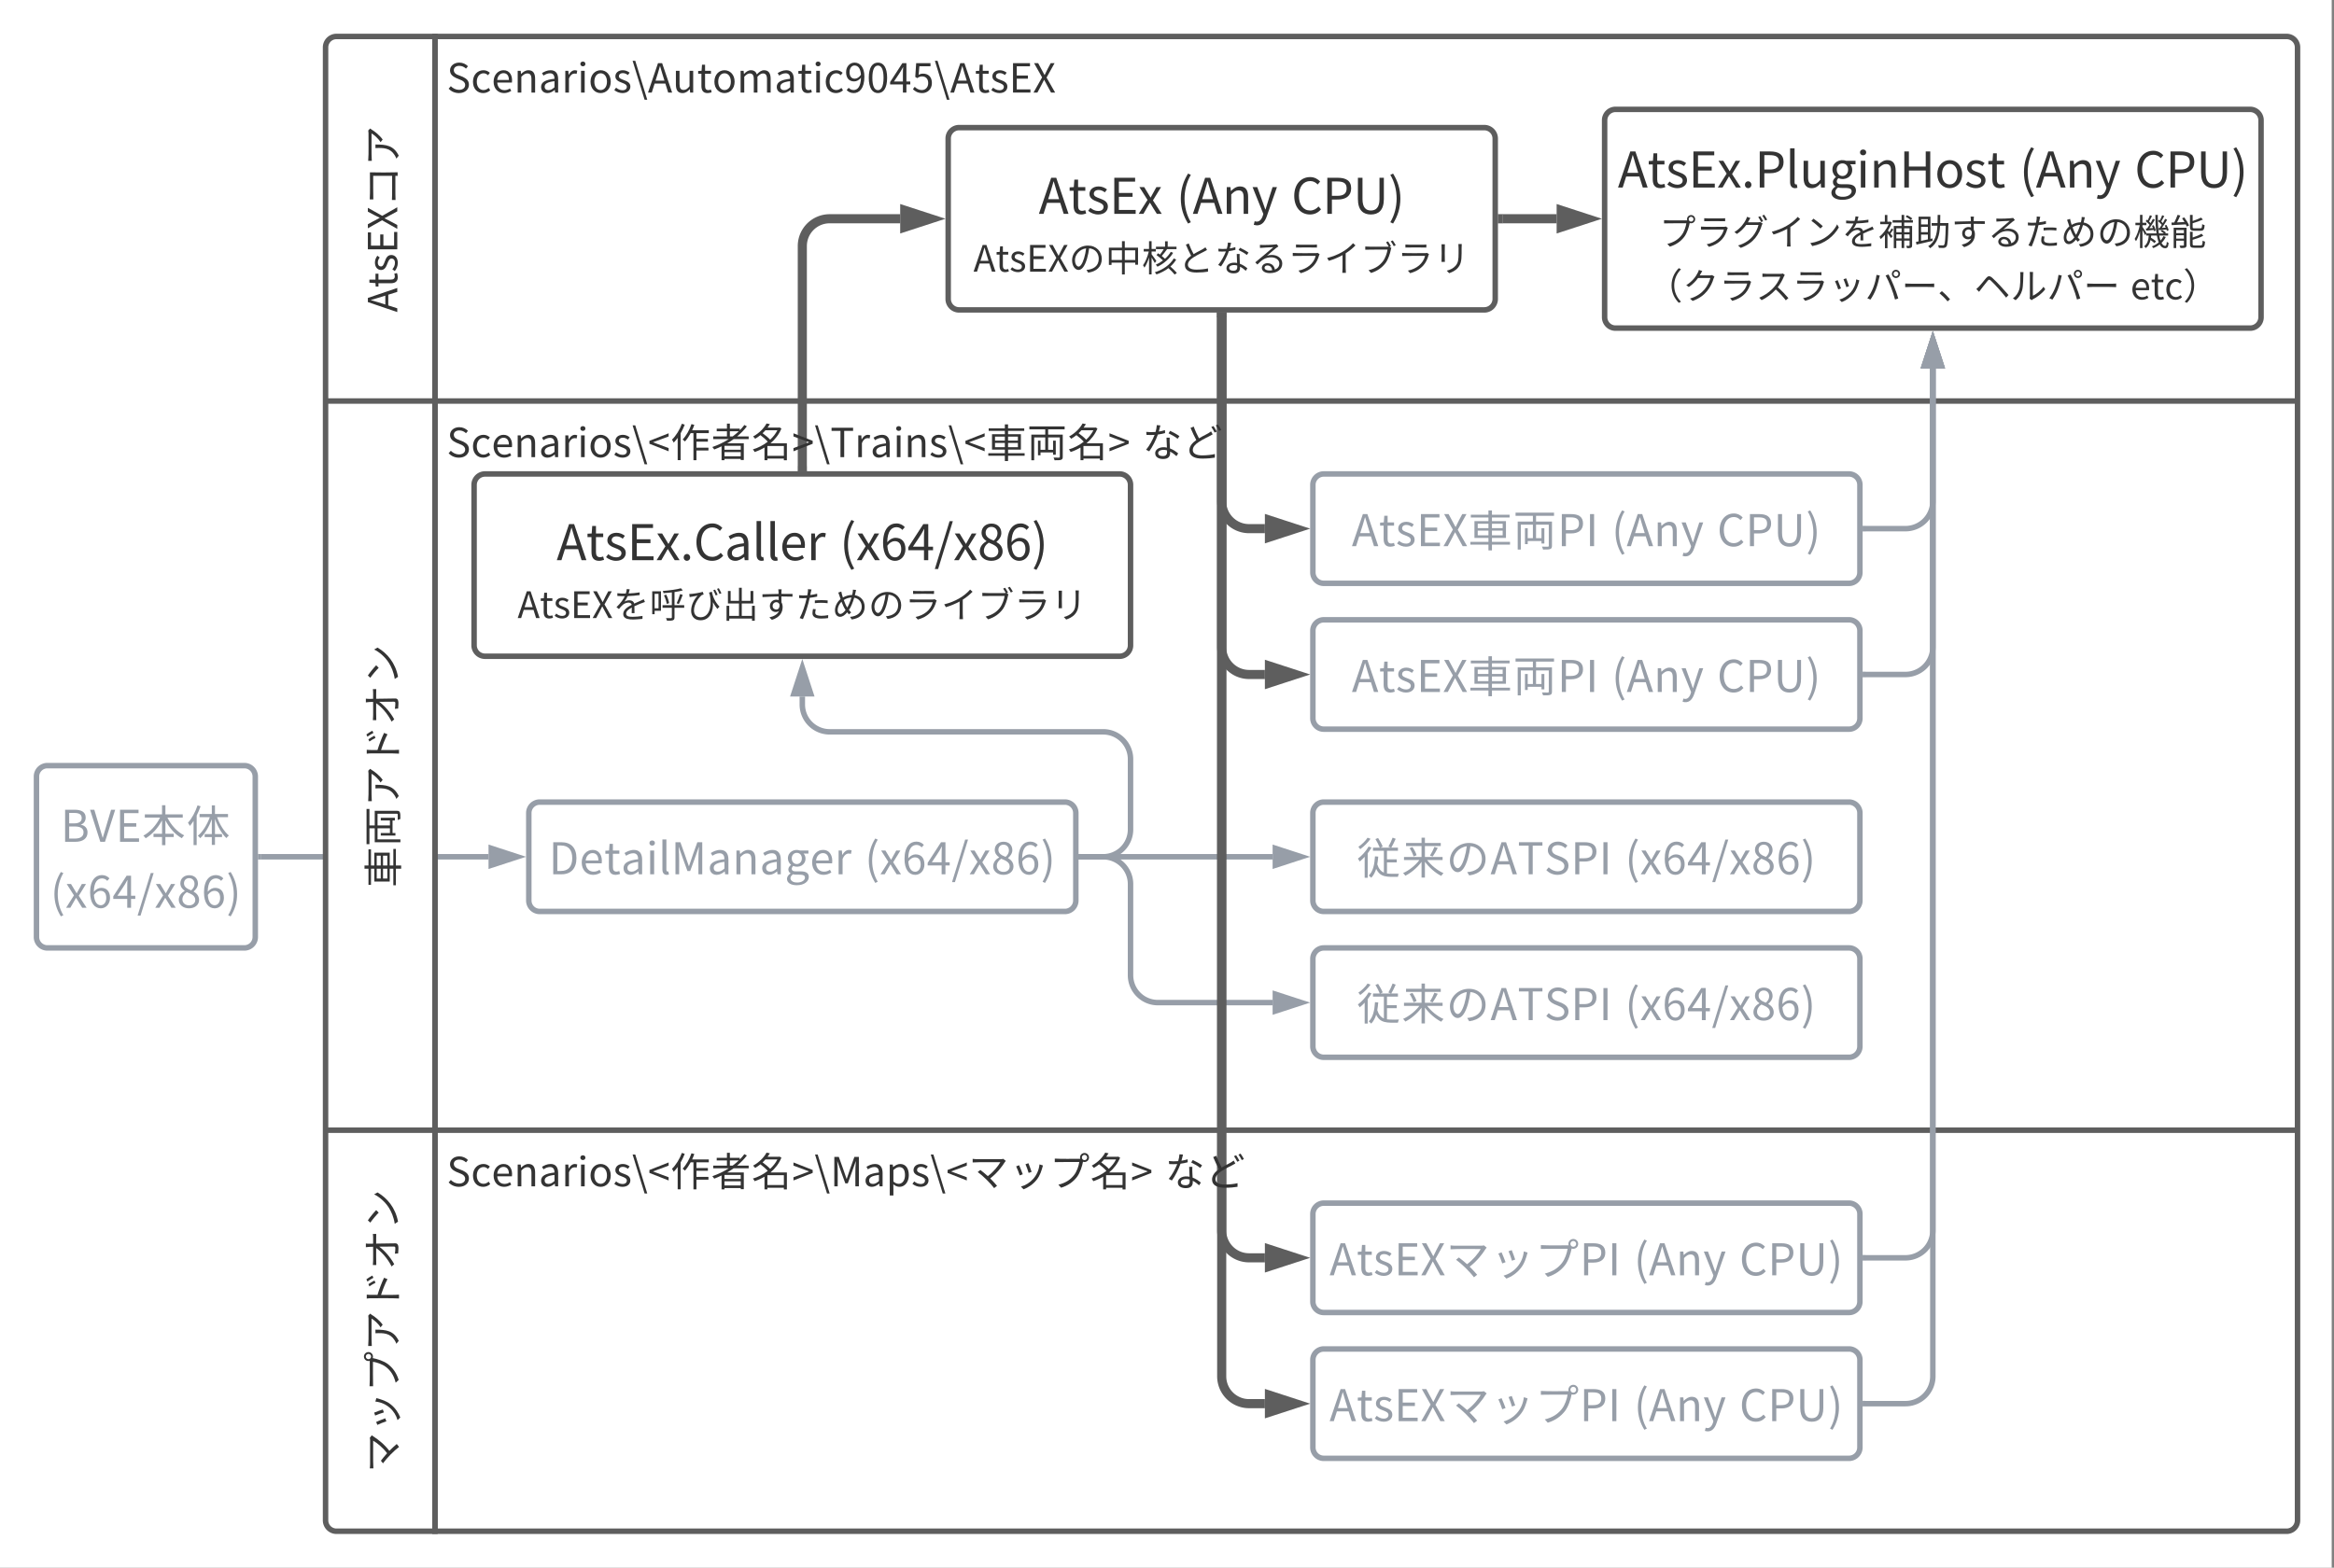 <svg xmlns="http://www.w3.org/2000/svg" xmlns:xlink="http://www.w3.org/1999/xlink" xmlns:lucid="lucid" width="1280" height="860"><rect width="100%" height="100%" fill="#808080" stroke="none"/><g transform="translate(0 0)" lucid:page-tab-id="0_0"><path d="M0 0h1278.74v860H0z" fill="#fff"/><path d="M440 256.04V135a15 15 0 0 1 15-15h38.68" stroke="#5e5e5e" stroke-width="5" fill="none"/><path d="M442.5 258.54h-5v-2.57h5z" stroke="#5e5e5e" stroke-width=".05" fill="#5e5e5e"/><path d="M510.45 120l-14.27 4.64v-9.28z" stroke="#5e5e5e" stroke-width="5" fill="#5e5e5e"/><path d="M142.96 470h124.96" stroke="#979ea8" stroke-width="3" fill="none"/><path d="M143 471.5h-1.54v-3H143z" stroke="#979ea8" stroke-width=".05" fill="#979ea8"/><path d="M283.68 470l-14.26 4.64v-9.28z" stroke="#979ea8" stroke-width="3" fill="#979ea8"/><path d="M592.96 470H605a15 15 0 0 0 15-15v-38.54a15 15 0 0 0-15-15H455a15 15 0 0 1-15-15v-4.38" stroke="#979ea8" stroke-width="3" fill="none"/><path d="M593 471.5h-1.53v-3H593z" stroke="#979ea8" stroke-width=".05" fill="#979ea8"/><path d="M440 366.32l4.64 14.26h-9.28z" stroke="#979ea8" stroke-width="3" fill="#979ea8"/><path d="M592.96 470h104.96" stroke="#979ea8" stroke-width="3" fill="none"/><path d="M593 471.5h-1.53v-3H593z" stroke="#979ea8" stroke-width=".05" fill="#979ea8"/><path d="M713.68 470l-14.26 4.64v-9.28z" stroke="#979ea8" stroke-width="3" fill="#979ea8"/><path d="M592.96 470H605a15 15 0 0 1 15 15v50a15 15 0 0 0 15 15h62.92" stroke="#979ea8" stroke-width="3" fill="none"/><path d="M593 471.5h-1.53v-3H593z" stroke="#979ea8" stroke-width=".05" fill="#979ea8"/><path d="M713.68 550l-14.26 4.64v-9.28z" stroke="#979ea8" stroke-width="3" fill="#979ea8"/><path d="M178.54 220V26a6 6 0 0 1 6-6h54v200zM178.54 220h60v400h-60zM238.54 840h-54a6 6 0 0 1-6-6V620h60z" stroke="#5e5e5e" stroke-width="3" fill="#fff"/><path d="M238.54 20H1254a6 6 0 0 1 6 6v194H238.54zM238.54 220H1260v400H238.54zM1260 620v214a6 6 0 0 1-6 6H238.54V620z" stroke="#5e5e5e" stroke-width="3" fill="none"/><use xlink:href="#a" transform="matrix(-1.8369701987210297e-16,-1,1,-1.8369701987210297e-16,178.537,220) translate(48.744 39.333)"/><use xlink:href="#b" transform="matrix(-1.8369701987210297e-16,-1,1,-1.8369701987210297e-16,178.537,220) translate(106.811 39.333)"/><use xlink:href="#c" transform="matrix(-1.8369701987210297e-16,-1,1,-1.8369701987210297e-16,178.537,220) translate(129.033 39.333)"/><use xlink:href="#d" transform="matrix(-1.8369701987210297e-16,-1,1,-1.8369701987210297e-16,178.537,620) translate(133.333 39.333)"/><use xlink:href="#e" transform="matrix(-1.8369701987210297e-16,-1,1,-1.8369701987210297e-16,178.537,620) translate(155.556 39.333)"/><use xlink:href="#f" transform="matrix(-1.8369701987210297e-16,-1,1,-1.8369701987210297e-16,178.537,620) translate(177.778 39.333)"/><use xlink:href="#g" transform="matrix(-1.8369701987210297e-16,-1,1,-1.8369701987210297e-16,178.537,620) translate(200 39.333)"/><use xlink:href="#h" transform="matrix(-1.8369701987210297e-16,-1,1,-1.8369701987210297e-16,178.537,620) translate(222.222 39.333)"/><use xlink:href="#i" transform="matrix(-1.8369701987210297e-16,-1,1,-1.8369701987210297e-16,178.537,620) translate(244.444 39.333)"/><use xlink:href="#j" transform="matrix(-1.8369701987210297e-16,-1,1,-1.8369701987210297e-16,178.537,840) translate(32.222 39.333)"/><use xlink:href="#k" transform="matrix(-1.8369701987210297e-16,-1,1,-1.8369701987210297e-16,178.537,840) translate(54.444 39.333)"/><use xlink:href="#l" transform="matrix(-1.8369701987210297e-16,-1,1,-1.8369701987210297e-16,178.537,840) translate(76.667 39.333)"/><use xlink:href="#f" transform="matrix(-1.8369701987210297e-16,-1,1,-1.8369701987210297e-16,178.537,840) translate(98.889 39.333)"/><use xlink:href="#g" transform="matrix(-1.8369701987210297e-16,-1,1,-1.8369701987210297e-16,178.537,840) translate(121.111 39.333)"/><use xlink:href="#h" transform="matrix(-1.8369701987210297e-16,-1,1,-1.8369701987210297e-16,178.537,840) translate(143.333 39.333)"/><use xlink:href="#i" transform="matrix(-1.8369701987210297e-16,-1,1,-1.8369701987210297e-16,178.537,840) translate(165.556 39.333)"/><path d="M260 266a6 6 0 0 1 6-6h348a6 6 0 0 1 6 6v88a6 6 0 0 1-6 6H266a6 6 0 0 1-6-6z" stroke="#5e5e5e" stroke-width="3" fill="#fff"/><use xlink:href="#m" transform="matrix(1,0,0,1,265,265) translate(40.28 42.308)"/><use xlink:href="#n" transform="matrix(1,0,0,1,265,265) translate(195.48 42.308)"/><use xlink:href="#o" transform="matrix(1,0,0,1,265,265) translate(18.87 74.042)"/><use xlink:href="#p" transform="matrix(1,0,0,1,265,265) translate(71.13 74.042)"/><use xlink:href="#q" transform="matrix(1,0,0,1,265,265) translate(91.13 74.042)"/><use xlink:href="#r" transform="matrix(1,0,0,1,265,265) translate(111.13 74.042)"/><use xlink:href="#s" transform="matrix(1,0,0,1,265,265) translate(131.13 74.042)"/><use xlink:href="#t" transform="matrix(1,0,0,1,265,265) translate(151.13 74.042)"/><use xlink:href="#u" transform="matrix(1,0,0,1,265,265) translate(171.13 74.042)"/><use xlink:href="#v" transform="matrix(1,0,0,1,265,265) translate(191.13 74.042)"/><use xlink:href="#w" transform="matrix(1,0,0,1,265,265) translate(211.13 74.042)"/><use xlink:href="#x" transform="matrix(1,0,0,1,265,265) translate(231.13 74.042)"/><use xlink:href="#y" transform="matrix(1,0,0,1,265,265) translate(251.13 74.042)"/><use xlink:href="#z" transform="matrix(1,0,0,1,265,265) translate(271.13 74.042)"/><use xlink:href="#x" transform="matrix(1,0,0,1,265,265) translate(291.13 74.042)"/><use xlink:href="#A" transform="matrix(1,0,0,1,265,265) translate(311.13 74.042)"/><path d="M720 266a6 6 0 0 1 6-6h288a6 6 0 0 1 6 6v48a6 6 0 0 1-6 6H726a6 6 0 0 1-6-6z" stroke="#979ea8" stroke-width="3" fill="#fff"/><use xlink:href="#B" transform="matrix(1,0,0,1,725,265) translate(16.373 34.606)"/><use xlink:href="#C" transform="matrix(1,0,0,1,725,265) translate(80.247 34.606)"/><use xlink:href="#D" transform="matrix(1,0,0,1,725,265) translate(104.691 34.606)"/><use xlink:href="#E" transform="matrix(1,0,0,1,725,265) translate(158.836 34.606)"/><use xlink:href="#F" transform="matrix(1,0,0,1,725,265) translate(216.696 34.606)"/><path d="M720 346a6 6 0 0 1 6-6h288a6 6 0 0 1 6 6v48a6 6 0 0 1-6 6H726a6 6 0 0 1-6-6z" stroke="#979ea8" stroke-width="3" fill="#fff"/><use xlink:href="#B" transform="matrix(1,0,0,1,725,345) translate(16.373 34.606)"/><use xlink:href="#C" transform="matrix(1,0,0,1,725,345) translate(80.247 34.606)"/><use xlink:href="#D" transform="matrix(1,0,0,1,725,345) translate(104.691 34.606)"/><use xlink:href="#E" transform="matrix(1,0,0,1,725,345) translate(158.836 34.606)"/><use xlink:href="#F" transform="matrix(1,0,0,1,725,345) translate(216.696 34.606)"/><path d="M520 76a6 6 0 0 1 6-6h288a6 6 0 0 1 6 6v88a6 6 0 0 1-6 6H526a6 6 0 0 1-6-6z" stroke="#5e5e5e" stroke-width="3" fill="#fff"/><use xlink:href="#G" transform="matrix(1,0,0,1,525,75) translate(44.68 42.308)"/><use xlink:href="#H" transform="matrix(1,0,0,1,525,75) translate(120.093 42.308)"/><use xlink:href="#I" transform="matrix(1,0,0,1,525,75) translate(183.213 42.308)"/><use xlink:href="#o" transform="matrix(1,0,0,1,525,75) translate(8.87 74.042)"/><use xlink:href="#w" transform="matrix(1,0,0,1,525,75) translate(61.13 74.042)"/><use xlink:href="#J" transform="matrix(1,0,0,1,525,75) translate(81.13 74.042)"/><use xlink:href="#K" transform="matrix(1,0,0,1,525,75) translate(101.13 74.042)"/><use xlink:href="#L" transform="matrix(1,0,0,1,525,75) translate(121.13 74.042)"/><use xlink:href="#M" transform="matrix(1,0,0,1,525,75) translate(141.13 74.042)"/><use xlink:href="#N" transform="matrix(1,0,0,1,525,75) translate(161.13 74.042)"/><use xlink:href="#x" transform="matrix(1,0,0,1,525,75) translate(181.13 74.042)"/><use xlink:href="#y" transform="matrix(1,0,0,1,525,75) translate(201.13 74.042)"/><use xlink:href="#z" transform="matrix(1,0,0,1,525,75) translate(221.13 74.042)"/><use xlink:href="#x" transform="matrix(1,0,0,1,525,75) translate(241.13 74.042)"/><use xlink:href="#A" transform="matrix(1,0,0,1,525,75) translate(261.13 74.042)"/><path d="M880 66a6 6 0 0 1 6-6h348a6 6 0 0 1 6 6v108a6 6 0 0 1-6 6H886a6 6 0 0 1-6-6z" stroke="#5e5e5e" stroke-width="3" fill="#fff"/><g><use xlink:href="#O" transform="matrix(1,0,0,1,885,65) translate(2.28 37.871)"/><use xlink:href="#P" transform="matrix(1,0,0,1,885,65) translate(222.493 37.871)"/><use xlink:href="#Q" transform="matrix(1,0,0,1,885,65) translate(285.613 37.871)"/><use xlink:href="#R" transform="matrix(1,0,0,1,885,65) translate(25 69.604)"/><use xlink:href="#x" transform="matrix(1,0,0,1,885,65) translate(45 69.604)"/><use xlink:href="#S" transform="matrix(1,0,0,1,885,65) translate(65 69.604)"/><use xlink:href="#y" transform="matrix(1,0,0,1,885,65) translate(85 69.604)"/><use xlink:href="#T" transform="matrix(1,0,0,1,885,65) translate(105 69.604)"/><use xlink:href="#p" transform="matrix(1,0,0,1,885,65) translate(125 69.604)"/><use xlink:href="#U" transform="matrix(1,0,0,1,885,65) translate(145 69.604)"/><use xlink:href="#V" transform="matrix(1,0,0,1,885,65) translate(165 69.604)"/><use xlink:href="#t" transform="matrix(1,0,0,1,885,65) translate(185 69.604)"/><use xlink:href="#N" transform="matrix(1,0,0,1,885,65) translate(205 69.604)"/><use xlink:href="#u" transform="matrix(1,0,0,1,885,65) translate(225 69.604)"/><use xlink:href="#v" transform="matrix(1,0,0,1,885,65) translate(245 69.604)"/><use xlink:href="#w" transform="matrix(1,0,0,1,885,65) translate(265 69.604)"/><use xlink:href="#W" transform="matrix(1,0,0,1,885,65) translate(285 69.604)"/><use xlink:href="#X" transform="matrix(1,0,0,1,885,65) translate(305 69.604)"/><use xlink:href="#Y" transform="matrix(1,0,0,1,885,65) translate(17.8 99.204)"/><use xlink:href="#Z" transform="matrix(1,0,0,1,885,65) translate(37.8 99.204)"/><use xlink:href="#x" transform="matrix(1,0,0,1,885,65) translate(57.8 99.204)"/><use xlink:href="#aa" transform="matrix(1,0,0,1,885,65) translate(77.8 99.204)"/><use xlink:href="#x" transform="matrix(1,0,0,1,885,65) translate(97.8 99.204)"/><use xlink:href="#ab" transform="matrix(1,0,0,1,885,65) translate(117.8 99.204)"/><use xlink:href="#ac" transform="matrix(1,0,0,1,885,65) translate(137.8 99.204)"/><use xlink:href="#ad" transform="matrix(1,0,0,1,885,65) translate(157.8 99.204)"/><use xlink:href="#ae" transform="matrix(1,0,0,1,885,65) translate(197.6 99.204)"/><use xlink:href="#af" transform="matrix(1,0,0,1,885,65) translate(217.6 99.204)"/><use xlink:href="#ac" transform="matrix(1,0,0,1,885,65) translate(237.6 99.204)"/><use xlink:href="#ag" transform="matrix(1,0,0,1,885,65) translate(257.6 99.204)"/><use xlink:href="#ah" transform="matrix(1,0,0,1,885,65) translate(283.4 99.204)"/></g><path d="M823.96 120h29.72" stroke="#5e5e5e" stroke-width="5" stroke-linejoin="round" fill="none"/><path d="M824.03 122.5h-2.56v-5h2.56z" stroke="#5e5e5e" stroke-width=".05" fill="#5e5e5e"/><path d="M870.45 120l-14.27 4.64v-9.28z" stroke="#5e5e5e" stroke-width="5" fill="#5e5e5e"/><path d="M1022.96 290H1045a15 15 0 0 0 15-15v-72.92" stroke="#979ea8" stroke-width="3" fill="none"/><path d="M1023 291.5h-1.53v-3h1.53z" stroke="#979ea8" stroke-width=".05" fill="#979ea8"/><path d="M1060 186.32l4.64 14.26h-9.28z" stroke="#979ea8" stroke-width="3" fill="#979ea8"/><path d="M670 173.96V275a15 15 0 0 0 15 15h8.68" stroke="#5e5e5e" stroke-width="5" fill="none"/><path d="M672.5 174.03h-5v-2.57h5z" stroke="#5e5e5e" stroke-width=".05" fill="#5e5e5e"/><path d="M710.45 290l-14.27 4.64v-9.28z" stroke="#5e5e5e" stroke-width="5" fill="#5e5e5e"/><path d="M670 173.96V355a15 15 0 0 0 15 15h8.68" stroke="#5e5e5e" stroke-width="5" fill="none"/><path d="M672.5 174.03h-5v-2.57h5z" stroke="#5e5e5e" stroke-width=".05" fill="#5e5e5e"/><path d="M710.45 370l-14.27 4.64v-9.28z" stroke="#5e5e5e" stroke-width="5" fill="#5e5e5e"/><path d="M720 666a6 6 0 0 1 6-6h288a6 6 0 0 1 6 6v48a6 6 0 0 1-6 6H726a6 6 0 0 1-6-6z" stroke="#979ea8" stroke-width="3" fill="#fff"/><g><use xlink:href="#B" transform="matrix(1,0,0,1,725,665) translate(4.151 34.606)"/><use xlink:href="#ai" transform="matrix(1,0,0,1,725,665) translate(68.024 34.606)"/><use xlink:href="#aj" transform="matrix(1,0,0,1,725,665) translate(92.469 34.606)"/><use xlink:href="#ak" transform="matrix(1,0,0,1,725,665) translate(116.913 34.606)"/><use xlink:href="#E" transform="matrix(1,0,0,1,725,665) translate(171.058 34.606)"/><use xlink:href="#F" transform="matrix(1,0,0,1,725,665) translate(228.918 34.606)"/></g><path d="M720 746a6 6 0 0 1 6-6h288a6 6 0 0 1 6 6v48a6 6 0 0 1-6 6H726a6 6 0 0 1-6-6z" stroke="#979ea8" stroke-width="3" fill="#fff"/><g><use xlink:href="#B" transform="matrix(1,0,0,1,725,745) translate(4.151 34.606)"/><use xlink:href="#ai" transform="matrix(1,0,0,1,725,745) translate(68.024 34.606)"/><use xlink:href="#aj" transform="matrix(1,0,0,1,725,745) translate(92.469 34.606)"/><use xlink:href="#ak" transform="matrix(1,0,0,1,725,745) translate(116.913 34.606)"/><use xlink:href="#E" transform="matrix(1,0,0,1,725,745) translate(171.058 34.606)"/><use xlink:href="#F" transform="matrix(1,0,0,1,725,745) translate(228.918 34.606)"/></g><path d="M670 173.96V675a15 15 0 0 0 15 15h8.68" stroke="#5e5e5e" stroke-width="5" fill="none"/><path d="M672.5 174.03h-5v-2.57h5z" stroke="#5e5e5e" stroke-width=".05" fill="#5e5e5e"/><path d="M710.45 690l-14.27 4.64v-9.28z" stroke="#5e5e5e" stroke-width="5" fill="#5e5e5e"/><path d="M670 173.96V755a15 15 0 0 0 15 15h8.68" stroke="#5e5e5e" stroke-width="5" fill="none"/><path d="M672.5 174.03h-5v-2.57h5z" stroke="#5e5e5e" stroke-width=".05" fill="#5e5e5e"/><path d="M710.45 770l-14.27 4.64v-9.28z" stroke="#5e5e5e" stroke-width="5" fill="#5e5e5e"/><path d="M1022.96 370H1045a15 15 0 0 0 15-15V202.08" stroke="#979ea8" stroke-width="3" fill="none"/><path d="M1023 371.5h-1.53v-3h1.53z" stroke="#979ea8" stroke-width=".05" fill="#979ea8"/><path d="M1060 186.32l4.64 14.26h-9.28z" stroke="#979ea8" stroke-width="3" fill="#979ea8"/><path d="M1022.96 690H1045a15 15 0 0 0 15-15V202.08" stroke="#979ea8" stroke-width="3" fill="none"/><path d="M1023 691.5h-1.53v-3h1.53z" stroke="#979ea8" stroke-width=".05" fill="#979ea8"/><path d="M1060 186.32l4.64 14.26h-9.28z" stroke="#979ea8" stroke-width="3" fill="#979ea8"/><path d="M1022.96 770H1045a15 15 0 0 0 15-15V202.08" stroke="#979ea8" stroke-width="3" fill="none"/><path d="M1023 771.5h-1.53v-3h1.53z" stroke="#979ea8" stroke-width=".05" fill="#979ea8"/><path d="M1060 186.32l4.64 14.26h-9.28z" stroke="#979ea8" stroke-width="3" fill="#979ea8"/><path d="M720 446a6 6 0 0 1 6-6h288a6 6 0 0 1 6 6v48a6 6 0 0 1-6 6H726a6 6 0 0 1-6-6z" stroke="#979ea8" stroke-width="3" fill="#fff"/><g><use xlink:href="#al" transform="matrix(1,0,0,1,725,445) translate(19.087 34.606)"/><use xlink:href="#am" transform="matrix(1,0,0,1,725,445) translate(43.531 34.606)"/><use xlink:href="#an" transform="matrix(1,0,0,1,725,445) translate(67.976 34.606)"/><use xlink:href="#ao" transform="matrix(1,0,0,1,725,445) translate(166.193 34.606)"/></g><path d="M720 526a6 6 0 0 1 6-6h288a6 6 0 0 1 6 6v48a6 6 0 0 1-6 6H726a6 6 0 0 1-6-6z" stroke="#979ea8" stroke-width="3" fill="#fff"/><g><use xlink:href="#al" transform="matrix(1,0,0,1,725,525) translate(19.087 34.606)"/><use xlink:href="#am" transform="matrix(1,0,0,1,725,525) translate(43.531 34.606)"/><use xlink:href="#an" transform="matrix(1,0,0,1,725,525) translate(67.976 34.606)"/><use xlink:href="#ao" transform="matrix(1,0,0,1,725,525) translate(166.193 34.606)"/></g><path d="M290 446a6 6 0 0 1 6-6h288a6 6 0 0 1 6 6v48a6 6 0 0 1-6 6H296a6 6 0 0 1-6-6z" stroke="#979ea8" stroke-width="3" fill="#fff"/><g><use xlink:href="#ap" transform="matrix(1,0,0,1,295,445) translate(6.009 34.606)"/><use xlink:href="#ao" transform="matrix(1,0,0,1,295,445) translate(179.271 34.606)"/></g><path d="M20 426a6 6 0 0 1 6-6h108a6 6 0 0 1 6 6v88a6 6 0 0 1-6 6H26a6 6 0 0 1-6-6z" stroke="#979ea8" stroke-width="3" fill="#fff"/><g><use xlink:href="#aq" transform="matrix(1,0,0,1,25,425) translate(8.311 36.793)"/><use xlink:href="#ar" transform="matrix(1,0,0,1,25,425) translate(52.8 36.793)"/><use xlink:href="#as" transform="matrix(1,0,0,1,25,425) translate(77.244 36.793)"/><use xlink:href="#at" transform="matrix(1,0,0,1,25,425) translate(2.64 72.971)"/></g><path d="M240 26a6 6 0 0 1 6-6h469.46a6 6 0 0 1 6 6v28a6 6 0 0 1-6 6H246a6 6 0 0 1-6-6z" stroke="#000" stroke-opacity="0" stroke-width="3" fill="#fff" fill-opacity="0"/><g><use xlink:href="#au" transform="matrix(1,0,0,1,245,25) translate(0 25.778)"/></g><path d="M240 226a6 6 0 0 1 6-6h469.46a6 6 0 0 1 6 6v28a6 6 0 0 1-6 6H246a6 6 0 0 1-6-6z" stroke="#000" stroke-opacity="0" stroke-width="3" fill="#fff" fill-opacity="0"/><g><use xlink:href="#av" transform="matrix(1,0,0,1,245,225) translate(0 25.778)"/><use xlink:href="#aw" transform="matrix(1,0,0,1,245,225) translate(122.644 25.778)"/><use xlink:href="#ax" transform="matrix(1,0,0,1,245,225) translate(144.867 25.778)"/><use xlink:href="#ay" transform="matrix(1,0,0,1,245,225) translate(167.089 25.778)"/><use xlink:href="#az" transform="matrix(1,0,0,1,245,225) translate(295.956 25.778)"/><use xlink:href="#e" transform="matrix(1,0,0,1,245,225) translate(318.178 25.778)"/><use xlink:href="#aA" transform="matrix(1,0,0,1,245,225) translate(340.4 25.778)"/><use xlink:href="#aB" transform="matrix(1,0,0,1,245,225) translate(381.4 25.778)"/><use xlink:href="#aC" transform="matrix(1,0,0,1,245,225) translate(403.622 25.778)"/></g><path d="M240 626a6 6 0 0 1 6-6h469.46a6 6 0 0 1 6 6v28a6 6 0 0 1-6 6H246a6 6 0 0 1-6-6z" stroke="#000" stroke-opacity="0" stroke-width="3" fill="#fff" fill-opacity="0"/><g><use xlink:href="#av" transform="matrix(1,0,0,1,245,625) translate(0 25.778)"/><use xlink:href="#aw" transform="matrix(1,0,0,1,245,625) translate(122.644 25.778)"/><use xlink:href="#ax" transform="matrix(1,0,0,1,245,625) translate(144.867 25.778)"/><use xlink:href="#aD" transform="matrix(1,0,0,1,245,625) translate(167.089 25.778)"/><use xlink:href="#aE" transform="matrix(1,0,0,1,245,625) translate(286.156 25.778)"/><use xlink:href="#k" transform="matrix(1,0,0,1,245,625) translate(308.378 25.778)"/><use xlink:href="#l" transform="matrix(1,0,0,1,245,625) translate(330.6 25.778)"/><use xlink:href="#aA" transform="matrix(1,0,0,1,245,625) translate(352.822 25.778)"/><use xlink:href="#aB" transform="matrix(1,0,0,1,245,625) translate(393.822 25.778)"/><use xlink:href="#aC" transform="matrix(1,0,0,1,245,625) translate(416.044 25.778)"/></g><defs><path fill="#333" d="M191-298h222c-37-120-75-237-109-360h-4c-33 124-71 241-109 360zM506 0l-70-224H168L97 0H3l249-733h103L604 0h-98" id="aF"/><path fill="#333" d="M263 13c-116 0-155-72-155-181v-301H27v-69l85-5 11-152h76v152h147v74H199v303c0 67 21 105 84 105 19 0 44-7 62-14l18 68c-31 10-67 20-100 20" id="aG"/><path fill="#333" d="M234 13C157 13 83-19 31-62l45-60c47 38 96 64 161 64 72 0 107-38 107-85 0-55-64-80-124-103-76-28-162-65-162-157 0-86 69-154 187-154 67 0 126 28 169 61l-44 59c-38-28-76-48-125-48-68 0-99 36-99 78 0 52 59 71 120 94 79 30 166 62 166 165 0 88-70 161-198 161" id="aH"/><path fill="#333" d="M100 0v-733h423v78H193v230h278v79H193v267h341V0H100" id="aI"/><path fill="#333" d="M17 0l214-379L31-733h102c54 101 102 192 158 294h4c48-106 98-194 150-294h97L342-374 556 0H454c-59-108-112-205-171-316h-4C225-203 171-108 114 0H17" id="aJ"/><g id="a"><use transform="matrix(0.022,0,0,0.022,0,0)" xlink:href="#aF"/><use transform="matrix(0.022,0,0,0.022,13.489,0)" xlink:href="#aG"/><use transform="matrix(0.022,0,0,0.022,21.867,0)" xlink:href="#aH"/><use transform="matrix(0.022,0,0,0.022,32.267,0)" xlink:href="#aI"/><use transform="matrix(0.022,0,0,0.022,45.333,0)" xlink:href="#aJ"/></g><path fill="#333" d="M849 9h-90c1-11 1-32 2-56-199 2-411-4-602 4v-90c188 10 405 2 602 5v-472c-195 1-400-3-589 3v-89c215 12 453 4 676 4-5 223-6 469 1 691" id="aK"/><use transform="matrix(0.022,0,0,0.022,0,0)" xlink:href="#aK" id="b"/><path fill="#333" d="M442-544h90c0 271-24 454-279 581l-73-60c27-9 61-25 89-44 174-110 184-270 173-477zm440-179l49 47c-7 10-20 25-27 36-40 68-135 197-249 276l-66-53c92-54 186-162 218-224-227 3-465-7-683 6v-90c215 17 460 4 688 8 19 0 55-3 70-6" id="aL"/><use transform="matrix(0.022,0,0,0.022,0,0)" xlink:href="#aL" id="c"/><path fill="#333" d="M540-355v107h245v-107H540zm-325 0v107h245v-107H215zm245-157H215v100h245v-100zm80 0v100h245v-100H540zM57-718h403v-99h80v99h403v63H540v83h320v384H540v90h413v63H540V97h-80V-35H47v-63h413v-90H140v-384h320v-83H57v-63" id="aM"/><use transform="matrix(0.022,0,0,0.022,0,0)" xlink:href="#aM" id="d"/><path fill="#333" d="M940-694H529v132h364V-9c0 43-10 64-41 75-32 12-85 12-163 11-4-18-15-48-25-66 60 2 117 2 135 1 17-1 21-6 21-21v-483H529v309h124v-228h66v351h-66v-58H339v72h-63v-365h63v228h118v-309H181V78h-71v-640h347v-132H61v-72h879v72" id="aN"/><use transform="matrix(0.022,0,0,0.022,0,0)" xlink:href="#aN" id="e"/><use transform="matrix(0.022,0,0,0.022,0,0)" xlink:href="#aL" id="f"/><path fill="#333" d="M871-622l-56 28c-27-52-59-105-93-150l55-26c26 35 70 102 94 148zm-124 53l-57 26c-25-52-56-107-89-152l55-25c26 37 68 104 91 151zM395-761c-9 85-5 176-6 268 132 40 321 111 427 164l-35 85c-108-59-281-125-392-160 2 150-6 305 6 447h-96c13-222 2-468 6-700 0-28-2-73-8-104h98" id="aO"/><use transform="matrix(0.022,0,0,0.022,0,0)" xlink:href="#aO" id="g"/><path fill="#333" d="M579-602c-3-81-1-113-12-181h93c-9 58-5 119-4 181 81-1 170 4 242-6v84c-78-3-160-1-241-2 3 150 3 349 7 474 4 112-156 76-251 74l-7-82c48 8 104 12 141 12 29 0 37-13 37-40 0-80-1-229-3-363-83 118-258 280-437 375l-57-65c202-99 380-265 459-385-140 1-287-3-423 3v-85c142 13 305 3 456 6" id="aP"/><use transform="matrix(0.022,0,0,0.022,0,0)" xlink:href="#aP" id="h"/><path fill="#333" d="M227-733c71 47 199 151 255 207l-63 63c-50-52-175-159-249-209zM141-63c175-26 305-87 400-146 154-97 276-245 334-368l48 85C783-252 545-47 194 19" id="aQ"/><use transform="matrix(0.022,0,0,0.022,0,0)" xlink:href="#aQ" id="i"/><path fill="#333" d="M638 45C545-81 359-263 229-356l65-52c37 27 119 93 187 154 147-110 262-257 312-347-228 3-472-7-690 6v-90c28 4 67 8 102 8h596c28 0 50-3 64-8l64 51c-10 11-19 22-25 31-72 117-199 280-364 406 60 60 131 135 171 184" id="aR"/><use transform="matrix(0.022,0,0,0.022,0,0)" xlink:href="#aR" id="j"/><path fill="#333" d="M483-576c17 40 66 172 79 216l-74 26c-11-45-57-172-78-217zM296 7c234-64 436-272 463-554l86 27c-36 132-72 252-157 357C596-46 474 32 362 75zm-45-533c20 43 72 174 91 226l-76 28c-15-52-69-190-89-225" id="aS"/><use transform="matrix(0.022,0,0,0.022,0,0)" xlink:href="#aS" id="k"/><path fill="#333" d="M871-652c36 0 66-30 66-66s-30-67-66-67c-37 0-66 31-66 67s29 66 66 66zm-741-39c200 12 425 4 634 5-22-76 35-145 107-145 62 0 112 51 112 113 0 74-71 131-150 106-22 112-70 272-151 380C590-115 471-22 288 35l-68-75c194-48 306-133 390-240 71-91 117-230 131-326-202 1-414-3-611 3v-88" id="aT"/><use transform="matrix(0.022,0,0,0.022,0,0)" xlink:href="#aT" id="l"/><path fill="#333" d="M15 0l179-283L29-543h98c43 70 84 140 127 210h4c39-71 77-140 116-210h95L304-274 483 0H383c-48-73-92-149-138-224h-5C197-151 154-74 111 0H15" id="aU"/><path fill="#333" d="M139 13c-36 0-66-28-66-69s30-71 66-71 66 30 66 71-30 69-66 69" id="aV"/><path fill="#333" d="M377 13C195 13 58-128 58-366c0-237 139-381 325-381 89 0 159 44 201 91l-50 60c-38-41-87-70-150-70-139 0-231 114-231 297 0 185 88 301 228 301 70 0 123-31 170-82l51 58C544-25 472 13 377 13" id="aW"/><path fill="#333" d="M217 13C126 13 58-43 58-141c0-118 103-177 334-203 0-70-23-137-112-137-63 0-120 29-163 58l-36-63c50-32 127-71 214-71 132 0 188 89 188 223V0h-75l-8-65h-3c-52 43-113 78-180 78zm26-73c53 0 96-25 149-72v-152c-183 22-245 67-245 137 0 62 42 87 96 87" id="aX"/><path fill="#333" d="M241 5C155 32 92-8 92-108v-688h91v694c3 37 15 43 45 37" id="aY"/><path fill="#333" d="M311 13C167 13 51-92 51-271c0-176 119-286 245-286 154-3 234 132 212 307H142c6 116 77 190 180 190 53 0 96-16 136-43l33 60c-48 31-106 56-180 56zM141-315h291c0-110-50-169-135-169-77 0-145 62-156 169" id="aZ"/><path fill="#333" d="M92 0v-543h75l8 99h3c50-86 117-137 212-101l-17 80c-18-7-31-9-53-9-45 0-101 32-137 125V0H92" id="ba"/><g id="m"><use transform="matrix(0.027,0,0,0.027,0,0)" xlink:href="#aF"/><use transform="matrix(0.027,0,0,0.027,16.187,0)" xlink:href="#aG"/><use transform="matrix(0.027,0,0,0.027,26.24,0)" xlink:href="#aH"/><use transform="matrix(0.027,0,0,0.027,38.72,0)" xlink:href="#aI"/><use transform="matrix(0.027,0,0,0.027,54.4,0)" xlink:href="#aU"/><use transform="matrix(0.027,0,0,0.027,67.68,0)" xlink:href="#aV"/><use transform="matrix(0.027,0,0,0.027,75.093,0)" xlink:href="#aW"/><use transform="matrix(0.027,0,0,0.027,92.107,0)" xlink:href="#aX"/><use transform="matrix(0.027,0,0,0.027,107.147,0)" xlink:href="#aY"/><use transform="matrix(0.027,0,0,0.027,114.747,0)" xlink:href="#aY"/><use transform="matrix(0.027,0,0,0.027,122.347,0)" xlink:href="#aZ"/><use transform="matrix(0.027,0,0,0.027,137.12,0)" xlink:href="#ba"/></g><path fill="#333" d="M239 197C147 47 92-114 92-311c0-196 55-358 147-507l57 26c-171 284-171 678 0 962" id="bb"/><path fill="#333" d="M301-58c70 0 124-67 124-167 0-99-43-162-132-162-46 0-102 26-150 94 11 152 66 235 158 235zm197-614l-50 57c-29-35-73-56-118-56-100 0-185 77-189 305 45-55 109-89 167-89 124 0 203 77 203 230 0 142-96 238-210 238C160 13 56-108 56-350c0-287 129-397 271-397 76 0 131 32 171 75" id="bc"/><path fill="#333" d="M115-275h224c1-122-3-242 6-358h-4c-64 130-151 240-226 358zm408 0v73h-97V0h-87v-202H20v-60l305-471h101v458h97" id="bd"/><path fill="#333" d="M11 179l300-972h66L78 179H11" id="be"/><path fill="#333" d="M279 13C144 13 45-69 45-182c0-98 68-166 135-202v-5c-54-37-99-92-99-169 0-112 86-186 201-186 125 0 201 80 201 193 0 77-54 143-98 177v5c64 37 124 92 124 192 0 107-92 190-230 190zm50-411c50-44 76-94 76-148 0-72-46-131-125-131-67 0-116 48-116 119 0 88 79 126 165 160zM281-55c84 0 141-51 141-124 0-98-90-135-194-177-59 38-100 96-100 166 0 78 65 135 153 135" id="bf"/><path fill="#333" d="M99 197l-56-27c171-284 171-678 0-962l56-26c93 149 148 311 148 507 0 197-55 358-148 508" id="bg"/><g id="n"><use transform="matrix(0.027,0,0,0.027,0,0)" xlink:href="#bb"/><use transform="matrix(0.027,0,0,0.027,9.013,0)" xlink:href="#aU"/><use transform="matrix(0.027,0,0,0.027,22.293,0)" xlink:href="#bc"/><use transform="matrix(0.027,0,0,0.027,37.093,0)" xlink:href="#bd"/><use transform="matrix(0.027,0,0,0.027,51.893,0)" xlink:href="#be"/><use transform="matrix(0.027,0,0,0.027,62.347,0)" xlink:href="#aU"/><use transform="matrix(0.027,0,0,0.027,75.627,0)" xlink:href="#bf"/><use transform="matrix(0.027,0,0,0.027,90.427,0)" xlink:href="#bc"/><use transform="matrix(0.027,0,0,0.027,105.227,0)" xlink:href="#bg"/></g><g id="o"><use transform="matrix(0.02,0,0,0.02,0,0)" xlink:href="#aF"/><use transform="matrix(0.02,0,0,0.02,12.14,0)" xlink:href="#aG"/><use transform="matrix(0.02,0,0,0.02,19.68,0)" xlink:href="#aH"/><use transform="matrix(0.02,0,0,0.02,29.04,0)" xlink:href="#aI"/><use transform="matrix(0.02,0,0,0.02,40.8,0)" xlink:href="#aJ"/></g><path fill="#333" d="M878-441c-104 35-177 66-289 117 1 57 2 141 3 189h-77c3-38 4-102 4-154-92 50-156 101-156 166 0 78 77 89 179 89 77 0 183-9 270-24l-2 81C627 35 282 94 283-112c0-117 118-191 233-251-10-41-46-61-89-61-128 6-195 93-261 177l-68-51c126-122 191-224 228-302-66 0-130-1-204-6v-75c82 8 153 12 232 9 14-44 23-89 25-123l82 7c-7 28-16 69-30 114 101-5 209-14 303-30l-1 74c-98 15-220 24-328 28-22 51-53 106-89 152 87-54 243-58 268 53 102-48 174-74 262-119" id="bh"/><use transform="matrix(0.02,0,0,0.02,0,0)" xlink:href="#bh" id="p"/><path fill="#333" d="M251-664H144v396h107v-396zm67-69v534H144v93H78v-627h240zm637 380v71H689v262c0 47-12 67-42 80-31 12-81 14-164 13-4-20-16-51-28-71 63 2 121 1 136 1 18 0 25-6 25-23v-262H361v-71h255v-350c-76 9-155 16-228 21-2-17-12-44-20-61 174-14 381-40 497-74l51 59c-63 18-143 33-227 45v360h266zM400-622l62-20c38 73 70 169 80 233l-66 22c-9-64-40-162-76-235zm407 238l-59-21c32-65 73-175 94-252l72 21c-32 84-73 188-107 252" id="bi"/><use transform="matrix(0.02,0,0,0.02,0,0)" xlink:href="#bi" id="q"/><path fill="#333" d="M871-640l-52 20c-19-45-45-105-67-143l50-17c20 37 52 99 69 140zM93-659c110-3 292-34 371-60l24 72c-13 5-38 11-52 18-63 47-213 234-213 417 0 136 86 190 182 190 206 0 323-239 254-604-8-23-16-47-24-72l77-24c25 120 84 282 211 409l-59 62c-45-55-85-115-122-185 21 250-83 497-340 497-159 0-257-103-257-262 0-170 97-329 178-413-78 13-151 25-218 39zm762-141l49-19c22 37 52 98 71 140l-52 19c-19-45-45-103-68-140" id="bj"/><use transform="matrix(0.02,0,0,0.02,0,0)" xlink:href="#bj" id="r"/><path fill="#333" d="M814-336h76V74h-76V14H190v62h-74v-412h74v277h267v-341H154v-342h74v270h229v-359h76v359h240v-270h77v342H533v341h281v-277" id="bk"/><use transform="matrix(0.02,0,0,0.02,0,0)" xlink:href="#bk" id="s"/><path fill="#333" d="M480-234c58 0 96-47 87-141-35-101-190-70-188 43 0 62 46 98 101 98zm63-428c0-52-3-88-8-127h91c-4 45-6 72-6 126 117 0 257 1 305 1l-1 75c-54-3-163-5-304-5 0 56 1 117 2 162 21 34 32 78 32 127 0 134-65 283-295 352l-69-67c130-30 222-84 263-172-106 64-250-1-249-141 0-120 119-204 241-162 0-29 0-64-1-98-150 1-318 8-442 17l-2-78c110-2 296-8 443-10" id="bl"/><use transform="matrix(0.02,0,0,0.02,0,0)" xlink:href="#bl" id="t"/><path fill="#333" d="M537-408v-75c105-10 244-12 352 0l-2 76c-108-15-237-15-350-1zm64-260v79c-65 15-136 26-205 34-40 192-116 433-186 585L122 1c75-137 152-365 191-548-68 5-143 3-205-1l-3-78c86 10 139 7 225 3 12-64 21-106 18-169l97 8c-14 52-22 100-33 152 64-8 129-20 189-36zM487-249l75 7C540-123 518-71 711-61c64 0 133-8 193-19l-3 81c-53 7-119 13-191 13-156 0-238-48-238-146 0-38 6-75 15-117" id="bm"/><use transform="matrix(0.02,0,0,0.02,0,0)" xlink:href="#bm" id="u"/><path fill="#333" d="M330-495c32 88 59 151 96 207 42-70 85-173 115-275-77 4-147 27-211 68zm-94 382c49 0 100-49 144-107-44-65-74-131-112-228-65 62-106 152-106 229 0 66 29 106 74 106zm6-407c-22-60-38-125-62-180l83-26c12 59 24 107 43 163 84-49 168-69 254-70 11-46 22-91 21-146l87 8c-12 53-20 94-33 144 159 27 268 149 268 319 0 197-141 318-353 347l-48-71c206-18 321-127 321-279 0-128-80-225-206-247-37 126-89 255-145 337 19 25 40 49 61 69l-62 51c-16-18-32-36-47-56C363-83 302-34 228-34 153-34 89-97 89-214c0-113 63-232 153-306" id="bn"/><use transform="matrix(0.02,0,0,0.02,0,0)" xlink:href="#bn" id="v"/><path fill="#333" d="M271-140c44 0 99-66 150-233 25-82 44-176 55-267-190 24-306 187-306 320 0 125 58 180 101 180zm215 91c184-13 336-101 336-305 0-150-95-273-263-287-13 92-32 192-59 285C439-153 360-48 268-48 180-48 91-150 91-313c0-215 192-403 434-403 232 0 380 164 380 364C905-144 768-5 532 26" id="bo"/><use transform="matrix(0.02,0,0,0.02,0,0)" xlink:href="#bo" id="w"/><path fill="#333" d="M821-517l57 36c-5 9-11 22-13 29-27 99-72 203-146 284C614-53 488 6 361 41l-62-71c230-44 420-190 471-404-210 2-423-3-628 3v-84c199 13 416 3 624 6 23 0 44-2 55-8zM231-662v-83c151 11 323 2 483 5 32 0 67-1 91-5v83c-183-5-389-4-574 0" id="bp"/><use transform="matrix(0.02,0,0,0.02,0,0)" xlink:href="#bp" id="x"/><path fill="#333" d="M85-376c303-75 547-218 710-405l66 60c-69 70-165 152-268 217 3 176-6 370 6 535h-98c12-146 3-328 6-485-107 59-245 117-376 156" id="bq"/><use transform="matrix(0.02,0,0,0.02,0,0)" xlink:href="#bq" id="y"/><path fill="#333" d="M835-699l-38 17 49 31c-7 14-11 30-15 50-22 105-70 266-149 369C590-115 471-22 288 35l-68-75c194-48 306-133 390-240 71-91 117-230 131-326-202 1-414-3-611 3v-88c189 13 402 3 601 6 13 0 27 0 43-3-21-38-51-88-73-120l54-23c24 34 60 94 80 132zm-6-135l55-23c25 34 61 94 82 132l-55 24c-22-41-55-98-82-133" id="br"/><use transform="matrix(0.02,0,0,0.02,0,0)" xlink:href="#br" id="z"/><path fill="#333" d="M221-751h92c-5 154-4 327 0 482h-92c7-150 6-329 0-482zm463-7h92c-7 73-3 168-4 248 0 240-32 319-104 405C603-27 503 16 430 41l-65-69c92-23 178-63 240-133 72-83 84-164 84-353-1-80 3-173-5-244" id="bs"/><use transform="matrix(0.02,0,0,0.02,0,0)" xlink:href="#bs" id="A"/><path fill="#979ea8" d="M191-298h222c-37-120-75-237-109-360h-4c-33 124-71 241-109 360zM506 0l-70-224H168L97 0H3l249-733h103L604 0h-98" id="bt"/><path fill="#979ea8" d="M263 13c-116 0-155-72-155-181v-301H27v-69l85-5 11-152h76v152h147v74H199v303c0 67 21 105 84 105 19 0 44-7 62-14l18 68c-31 10-67 20-100 20" id="bu"/><path fill="#979ea8" d="M234 13C157 13 83-19 31-62l45-60c47 38 96 64 161 64 72 0 107-38 107-85 0-55-64-80-124-103-76-28-162-65-162-157 0-86 69-154 187-154 67 0 126 28 169 61l-44 59c-38-28-76-48-125-48-68 0-99 36-99 78 0 52 59 71 120 94 79 30 166 62 166 165 0 88-70 161-198 161" id="bv"/><path fill="#979ea8" d="M100 0v-733h423v78H193v230h278v79H193v267h341V0H100" id="bw"/><path fill="#979ea8" d="M17 0l214-379L31-733h102c54 101 102 192 158 294h4c48-106 98-194 150-294h97L342-374 556 0H454c-59-108-112-205-171-316h-4C225-203 171-108 114 0H17" id="bx"/><g id="B"><use transform="matrix(0.024,0,0,0.024,0,0)" xlink:href="#bt"/><use transform="matrix(0.024,0,0,0.024,14.838,0)" xlink:href="#bu"/><use transform="matrix(0.024,0,0,0.024,24.053,0)" xlink:href="#bv"/><use transform="matrix(0.024,0,0,0.024,35.493,0)" xlink:href="#bw"/><use transform="matrix(0.024,0,0,0.024,49.867,0)" xlink:href="#bx"/></g><path fill="#979ea8" d="M540-355v107h245v-107H540zm-325 0v107h245v-107H215zm245-157H215v100h245v-100zm80 0v100h245v-100H540zM57-718h403v-99h80v99h403v63H540v83h320v384H540v90h413v63H540V97h-80V-35H47v-63h413v-90H140v-384h320v-83H57v-63" id="by"/><use transform="matrix(0.024,0,0,0.024,0,0)" xlink:href="#by" id="C"/><path fill="#979ea8" d="M940-694H529v132h364V-9c0 43-10 64-41 75-32 12-85 12-163 11-4-18-15-48-25-66 60 2 117 2 135 1 17-1 21-6 21-21v-483H529v309h124v-228h66v351h-66v-58H339v72h-63v-365h63v228h118v-309H181V78h-71v-640h347v-132H61v-72h879v72" id="bz"/><path fill="#979ea8" d="M100 0v-733h209c165 0 275 55 275 215 0 155-110 227-270 227H193V0h-93zm93-366h109c129 0 190-47 190-152 0-106-65-140-194-140H193v292" id="bA"/><path fill="#979ea8" d="M100 0v-733h93V0h-93" id="bB"/><g id="D"><use transform="matrix(0.024,0,0,0.024,0,0)" xlink:href="#bz"/><use transform="matrix(0.024,0,0,0.024,24.444,0)" xlink:href="#bA"/><use transform="matrix(0.024,0,0,0.024,39.893,0)" xlink:href="#bB"/></g><path fill="#979ea8" d="M239 197C147 47 92-114 92-311c0-196 55-358 147-507l57 26c-171 284-171 678 0 962" id="bC"/><path fill="#979ea8" d="M92 0v-543h75l8 78h3c52-51 108-92 182-92 114 0 166 74 166 213V0h-91v-332c0-102-31-145-103-145-56 0-94 28-149 83V0H92" id="bD"/><path fill="#979ea8" d="M303 45C261 172 181 266 37 223l18-73C155 188 210 96 231 1L13-543h95c55 152 111 298 163 454h5c45-155 95-303 143-454h89" id="bE"/><g id="E"><use transform="matrix(0.024,0,0,0.024,0,0)" xlink:href="#bC"/><use transform="matrix(0.024,0,0,0.024,8.262,0)" xlink:href="#bt"/><use transform="matrix(0.024,0,0,0.024,23.1,0)" xlink:href="#bD"/><use transform="matrix(0.024,0,0,0.024,38.036,0)" xlink:href="#bE"/></g><path fill="#979ea8" d="M377 13C195 13 58-128 58-366c0-237 139-381 325-381 89 0 159 44 201 91l-50 60c-38-41-87-70-150-70-139 0-231 114-231 297 0 185 88 301 228 301 70 0 123-31 170-82l51 58C544-25 472 13 377 13" id="bF"/><path fill="#979ea8" d="M360 13C211 13 97-67 97-303v-430h93v433c0 177 75 232 170 232 98 0 175-55 175-232v-433h89v430C624-67 510 13 360 13" id="bG"/><path fill="#979ea8" d="M99 197l-56-27c171-284 171-678 0-962l56-26c93 149 148 311 148 507 0 197-55 358-148 508" id="bH"/><g id="F"><use transform="matrix(0.024,0,0,0.024,0,0)" xlink:href="#bF"/><use transform="matrix(0.024,0,0,0.024,15.596,0)" xlink:href="#bA"/><use transform="matrix(0.024,0,0,0.024,31.044,0)" xlink:href="#bG"/><use transform="matrix(0.024,0,0,0.024,48.669,0)" xlink:href="#bH"/></g><g id="G"><use transform="matrix(0.027,0,0,0.027,0,0)" xlink:href="#aF"/><use transform="matrix(0.027,0,0,0.027,16.187,0)" xlink:href="#aG"/><use transform="matrix(0.027,0,0,0.027,26.24,0)" xlink:href="#aH"/><use transform="matrix(0.027,0,0,0.027,38.72,0)" xlink:href="#aI"/><use transform="matrix(0.027,0,0,0.027,54.4,0)" xlink:href="#aU"/></g><path fill="#333" d="M92 0v-543h75l8 78h3c52-51 108-92 182-92 114 0 166 74 166 213V0h-91v-332c0-102-31-145-103-145-56 0-94 28-149 83V0H92" id="bI"/><path fill="#333" d="M303 45C261 172 181 266 37 223l18-73C155 188 210 96 231 1L13-543h95c55 152 111 298 163 454h5c45-155 95-303 143-454h89" id="bJ"/><g id="H"><use transform="matrix(0.027,0,0,0.027,0,0)" xlink:href="#bb"/><use transform="matrix(0.027,0,0,0.027,9.013,0)" xlink:href="#aF"/><use transform="matrix(0.027,0,0,0.027,25.2,0)" xlink:href="#bI"/><use transform="matrix(0.027,0,0,0.027,41.493,0)" xlink:href="#bJ"/></g><path fill="#333" d="M100 0v-733h209c165 0 275 55 275 215 0 155-110 227-270 227H193V0h-93zm93-366h109c129 0 190-47 190-152 0-106-65-140-194-140H193v292" id="bK"/><path fill="#333" d="M360 13C211 13 97-67 97-303v-430h93v433c0 177 75 232 170 232 98 0 175-55 175-232v-433h89v430C624-67 510 13 360 13" id="bL"/><g id="I"><use transform="matrix(0.027,0,0,0.027,0,0)" xlink:href="#aW"/><use transform="matrix(0.027,0,0,0.027,17.013,0)" xlink:href="#bK"/><use transform="matrix(0.027,0,0,0.027,33.867,0)" xlink:href="#bL"/><use transform="matrix(0.027,0,0,0.027,53.093,0)" xlink:href="#bg"/></g><path fill="#333" d="M536-321h287v-265H536v265zm-363 0h286v-265H173v265zm363-338h363v468h-76v-57H536V76h-77v-324H173v62h-73v-473h359v-178h77v178" id="bM"/><use transform="matrix(0.02,0,0,0.02,0,0)" xlink:href="#bM" id="J"/><path fill="#333" d="M406-457l44-49c16 11 34 24 51 37 35-44 75-100 104-149H391v-68h249v-148h73v148h241v68H691l4 2c-44 61-99 132-145 184 33 27 65 54 89 77 64-57 119-122 158-189l65 26c-95 158-254 297-430 381-9-17-30-41-47-54 69-30 137-71 198-118-47-46-118-106-177-148zm-5 162l-42 57c-17-34-56-100-88-152V75h-70v-465c-34 109-79 214-126 279-8-20-26-49-39-66 63-84 127-240 158-377H55v-69h146v-214h70v214h117v69H271v76c30 37 111 154 130 183zm478-68l67 30c-42 71-96 135-160 191C850-85 924-14 964 33l-60 46C868 33 798-39 733-98 639-25 527 33 404 75c-10-18-28-43-45-59 227-71 419-206 520-379" id="bN"/><use transform="matrix(0.02,0,0,0.02,0,0)" xlink:href="#bN" id="K"/><path fill="#333" d="M423-482c134-82 232-116 325-186l43 73c-109 65-238 115-377 205-92 60-147 125-147 200 0 82 78 133 234 133 108 0 240-14 317-34v90c-75 13-189 24-313 24-186 0-321-56-321-204 0-102 65-183 171-257-46-81-98-197-144-305l79-32c40 108 90 215 133 293" id="bO"/><use transform="matrix(0.02,0,0,0.02,0,0)" xlink:href="#bO" id="L"/><path fill="#333" d="M928-524l-45 66c-53-45-160-106-226-136l39-62c72 32 185 96 232 132zM568-674l2 74c-52 15-114 28-179 36-49 140-137 312-216 419l-78-40c83-96 167-254 212-370-67 5-134 3-202 0l-6-75c72 9 154 9 232 2 15-55 29-118 31-171l89 8c-10 36-23 96-39 153 52-8 104-20 154-36zM512-27c102 0 114-56 107-141-77-30-221-14-221 64 0 46 37 77 114 77zm94-458h80c-6 101 3 156 6 268 85 31 154 80 205 124l-43 68c-42-38-95-82-159-113C706-26 661 46 522 46 413 46 324 1 324-97c0-122 156-174 292-141-3-81-8-178-10-247" id="bP"/><use transform="matrix(0.02,0,0,0.02,0,0)" xlink:href="#bP" id="M"/><path fill="#333" d="M368-110c-5 72 127 88 210 71-9-78-56-132-131-132-45 0-79 27-79 61zM241-735c111 6 360 0 462-17l46 58c-91 57-203 166-313 256 45-15 90-21 134-21 165 0 284 100 284 234C854-65 721 39 512 39c-135 0-218-60-218-142 0-68 61-130 153-130 124 0 191 83 204 175 78-30 123-87 123-168 0-97-98-168-223-168-163 0-253 69-379 197l-58-59c184-153 327-270 494-416-91 5-285 10-365 20" id="bQ"/><use transform="matrix(0.02,0,0,0.02,0,0)" xlink:href="#bQ" id="N"/><path fill="#333" d="M250 13C136 13 85-61 85-199v-344h91v333c0 101 30 144 102 144 56 0 95-27 147-92v-385h91V0h-76l-7-85h-3c-51 59-105 98-180 98" id="bR"/><path fill="#333" d="M275 250c-133 0-225-52-225-146 0-46 30-90 81-123v-4c-29-17-50-46-50-89 0-45 33-81 61-101v-4c-36-29-71-81-71-146-2-145 144-228 280-180h189v70H429c26 25 44 65 44 112 4 144-147 228-279 170-52 42-57 131 60 124h106c126 0 189 40 189 129 0 101-106 188-274 188zm0-484c62 0 115-50 115-129s-51-127-115-127-116 47-116 127c0 79 53 129 116 129zm13 422c104 0 173-55 173-112 0-103-183-49-275-76-106 75-57 194 102 188" id="bS"/><path fill="#333" d="M92 0v-543h91V0H92zm46-655c-36 0-63-25-63-59 0-37 27-59 63-59s63 22 63 59c0 34-27 59-63 59" id="bT"/><path fill="#333" d="M100 0v-733h93v307h342v-307h92V0h-92v-346H193V0h-93" id="bU"/><path fill="#333" d="M303 13C170 13 51-91 51-271c0-181 119-286 252-286s252 105 252 286C555-91 436 13 303 13zm0-76c94 0 158-83 158-208s-64-210-158-210-157 85-157 210S209-63 303-63" id="bV"/><g id="O"><use transform="matrix(0.027,0,0,0.027,0,0)" xlink:href="#aF"/><use transform="matrix(0.027,0,0,0.027,16.187,0)" xlink:href="#aG"/><use transform="matrix(0.027,0,0,0.027,26.24,0)" xlink:href="#aH"/><use transform="matrix(0.027,0,0,0.027,38.72,0)" xlink:href="#aI"/><use transform="matrix(0.027,0,0,0.027,54.4,0)" xlink:href="#aU"/><use transform="matrix(0.027,0,0,0.027,67.68,0)" xlink:href="#aV"/><use transform="matrix(0.027,0,0,0.027,75.093,0)" xlink:href="#bK"/><use transform="matrix(0.027,0,0,0.027,91.947,0)" xlink:href="#aY"/><use transform="matrix(0.027,0,0,0.027,99.547,0)" xlink:href="#bR"/><use transform="matrix(0.027,0,0,0.027,115.733,0)" xlink:href="#bS"/><use transform="matrix(0.027,0,0,0.027,130.747,0)" xlink:href="#bT"/><use transform="matrix(0.027,0,0,0.027,138.08,0)" xlink:href="#bI"/><use transform="matrix(0.027,0,0,0.027,154.373,0)" xlink:href="#bU"/><use transform="matrix(0.027,0,0,0.027,173.787,0)" xlink:href="#bV"/><use transform="matrix(0.027,0,0,0.027,189.947,0)" xlink:href="#aH"/><use transform="matrix(0.027,0,0,0.027,202.427,0)" xlink:href="#aG"/></g><g id="P"><use transform="matrix(0.027,0,0,0.027,0,0)" xlink:href="#bb"/><use transform="matrix(0.027,0,0,0.027,9.013,0)" xlink:href="#aF"/><use transform="matrix(0.027,0,0,0.027,25.2,0)" xlink:href="#bI"/><use transform="matrix(0.027,0,0,0.027,41.493,0)" xlink:href="#bJ"/></g><g id="Q"><use transform="matrix(0.027,0,0,0.027,0,0)" xlink:href="#aW"/><use transform="matrix(0.027,0,0,0.027,17.013,0)" xlink:href="#bK"/><use transform="matrix(0.027,0,0,0.027,33.867,0)" xlink:href="#bL"/><use transform="matrix(0.027,0,0,0.027,53.093,0)" xlink:href="#bg"/></g><use transform="matrix(0.02,0,0,0.02,0,0)" xlink:href="#aT" id="R"/><path fill="#333" d="M429-632h271c27 0 49-3 65-9l66 40c-8 14-18 37-23 53-27 101-88 236-177 345C540-92 420-1 233 69L160 3c184-54 309-144 400-251 78-91 139-221 159-312H382c-61 85-144 174-254 246l-69-51c172-103 270-249 314-338 10-18 25-54 31-80l92 31c-28 46-43 79-67 120zm283-145l53-23c25 36 61 96 82 137l-54 24c-20-40-54-101-81-138zm110-40l53-23c26 37 65 99 83 136l-53 24c-22-43-55-100-83-137" id="bW"/><use transform="matrix(0.02,0,0,0.02,0,0)" xlink:href="#bW" id="S"/><use transform="matrix(0.02,0,0,0.02,0,0)" xlink:href="#aQ" id="T"/><path fill="#333" d="M936-739l-41 45c-30-28-91-68-141-93l39-40c51 22 113 60 143 88zM370-467l46 34c-26 37-55 78-79 108 26 32 50 62 59 75l-44 50c-19-31-61-89-96-136V77h-69v-368c-38 46-77 87-115 119-7-18-27-52-38-63 97-77 199-211 256-346H56v-68h128v-184h69v184c27-1 60 3 83-3l40 25c-26 77-64 153-107 222 11 11 23 26 37 42 22-32 49-73 64-104zm492-1H714v107h148v-107zM714-191h148v-110H714v110zm-216 0h145v-110H498v110zm145-277H498v107h145v-107zm310-157H714v94h217V-2c1 81-50 78-138 79-4-18-15-48-24-65 37 1 68 1 79 0 11 0 14-3 14-14v-128H714V72h-71v-202H498V76h-69v-607h214v-94H397v-67h246v-144h71v144h239v67" id="bX"/><use transform="matrix(0.02,0,0,0.02,0,0)" xlink:href="#bX" id="U"/><path fill="#333" d="M177-296v172c58-12 121-26 187-40v-132H177zm187-424H177v146h187v-146zm0 357v-144H177v144h187zm125 172l5 67C338-87 170-48 51-21L38-96l71-14v-678h325v609zm212-420h226s-1 28-1 37c-10 419-20 561-53 605-43 56-108 37-209 37-2-22-9-52-22-71 57 4 109 4 130 4 17 1 28-2 37-15 25-30 36-162 45-526H698C683-280 628-55 426 79c-11-18-35-44-54-55C562-95 612-301 626-540H467v-71h162c3-73 3-148 3-225h72c0 77 0 152-3 225" id="bY"/><use transform="matrix(0.02,0,0,0.02,0,0)" xlink:href="#bY" id="V"/><path fill="#333" d="M686-473l32-2c19-25 40-55 60-88-25-32-67-72-105-101l31-41c7 6 15 11 23 18 22-43 47-99 61-140l58 23c-25 50-57 108-82 148 16 16 32 31 44 45 24-41 46-82 62-117l54 26c-42 71-95 157-143 223l106-7c-9-20-19-40-29-57l46-19c27 46 55 106 62 144l-48 23c-2-12-6-26-12-41-75 8-146 13-209 19zm-345 10l35-2c21-28 44-62 67-97-26-32-69-73-106-102l31-41 24 18c22-43 46-99 60-140l58 23c-26 49-56 108-81 149 17 15 32 30 43 44 24-41 46-82 62-117l54 26c-43 74-99 165-150 233l98-6c-8-22-17-43-27-62l46-17c26 45 49 106 56 144l-49 21c-2-10-4-22-8-34-72 6-141 13-202 19zm482 210l64 24c-28 60-68 114-116 161 28 53 61 82 99 82 29 0 40-24 45-114 13 14 36 27 51 33C954 45 932 78 866 78c-60 0-107-37-145-103-51 40-110 74-174 100-9-12-27-35-40-47C578 0 642-37 694-82c-21-52-38-115-51-187H487c-1 20-4 39-6 58 49 30 107 70 138 98l-42 51c-24-23-66-56-108-85-21 90-58 168-131 221-10-15-29-38-45-49 91-63 118-175 128-294h-71v-56l-31 44c-13-32-44-93-71-143V75h-67v-462c-30 106-69 208-110 272-8-18-25-46-37-62 57-83 113-241 140-376H55v-68h126v-216h67v216h108v68H248v45c26 36 94 145 109 173l-4 6h280c-22-145-31-319-32-507h67c-2 195 9 368 30 507h136c-24-20-56-43-84-58l35-36c38 20 83 49 106 72l-21 22h82v60H708c10 53 22 99 36 138 33-37 60-78 79-122" id="bZ"/><use transform="matrix(0.02,0,0,0.02,0,0)" xlink:href="#bZ" id="W"/><path fill="#333" d="M842-401H671c-95 0-120-22-120-104v-330h73v167c85-28 174-64 231-94l50 54c-79 37-185 73-281 101v101c0 32 8 38 53 38h159c38 0 45-16 49-115 17 12 46 24 68 29-9 121-32 153-111 153zM173-185h211v-92H173v92zm211-236H173v86h211v-86zm73-62V-9c0 92-66 79-168 82-4-19-14-49-24-67 47 2 89 1 103 0 13 0 16-3 16-16v-118H173V75h-69v-558h353zM334-743l61-24c52 69 109 161 130 222l-63 28c-6-17-15-37-26-59-140 8-284 15-386 21l-7-70c23-1 48-2 76-3 34-63 71-148 92-209l75 18c-27 61-59 131-90 188l205-9c-21-36-44-72-67-103zM680 2h164c42 0 49-20 54-132 17 12 46 24 67 28C955 32 933 67 850 67H673c-96 0-122-22-122-104v-336h73v158c91-29 186-68 243-105l49 56c-77 44-191 82-292 111v116c0 33 9 39 56 39" id="ca"/><use transform="matrix(0.02,0,0,0.02,0,0)" xlink:href="#ca" id="X"/><path fill="#333" d="M894 96C774-26 695-185 695-380s79-354 199-476l60 31C839-706 768-558 768-380S839-54 954 65" id="cb"/><use transform="matrix(0.02,0,0,0.02,0,0)" xlink:href="#cb" id="Y"/><path fill="#333" d="M805-665l67 40c-8 14-18 37-24 53-27 100-88 236-177 344C580-117 461-25 273 44l-72-65c183-54 308-145 399-251 78-92 139-221 159-312H421c-60 84-144 173-253 246l-69-52c173-103 271-248 314-338 11-17 25-53 31-79l93 31c-30 46-43 79-69 120h272c27 0 49-3 65-9" id="cc"/><use transform="matrix(0.02,0,0,0.02,0,0)" xlink:href="#cc" id="Z"/><path fill="#333" d="M749-708l51 39c-6 8-19 30-25 44-34 86-97 203-168 293 105 90 227 220 292 298l-70 61c-67-88-173-206-275-297C447-155 312-45 164 22l-64-67c262-111 480-315 578-575-161 2-340-5-491 5v-91c148 14 328 4 487 7 33 0 59-4 75-9" id="cd"/><use transform="matrix(0.02,0,0,0.02,0,0)" xlink:href="#cd" id="aa"/><use transform="matrix(0.02,0,0,0.02,0,0)" xlink:href="#aS" id="ab"/><path fill="#333" d="M783-697c0 36 29 66 65 66 37 0 67-30 67-66s-30-67-67-67c-36 0-65 31-65 67zm-46 0c0-62 50-113 111-113 62 0 113 51 113 113s-51 112-113 112c-61 0-111-50-111-112zM64-29c133-179 215-386 252-642l89 18c-30 115-51 238-109 385-37 92-91 195-147 275zM823 5c-56-217-160-484-258-660l81-27c93 170 206 449 266 658" id="ce"/><use transform="matrix(0.02,0,0,0.02,0,0)" xlink:href="#ce" id="ac"/><path fill="#333" d="M102-335v-98c214 10 463 3 687 5 50 0 86-3 108-5v98c-206-10-441-3-656-5-55 0-108 2-139 5" id="cf"/><path fill="#333" d="M341-2l-68 58C209-24 123-109 52-167l65-57C189-166 279-75 341-2" id="cg"/><g id="ad"><use transform="matrix(0.02,0,0,0.02,0,0)" xlink:href="#cf"/><use transform="matrix(0.02,0,0,0.02,19.8,0)" xlink:href="#cg"/></g><path fill="#333" d="M62-282c96-78 170-185 268-300 53-63 95-70 167-10 155 140 301 308 448 474l-65 71C753-204 589-393 460-514c-41-34-55-34-89 8-74 92-169 210-234 300" id="ch"/><use transform="matrix(0.02,0,0,0.02,0,0)" xlink:href="#ch" id="ae"/><path fill="#333" d="M141 24L66-26c84-60 144-149 174-246 29-92 30-291 30-402 0-30-3-52-7-73h92c-10 135-2 368-36 497-30 107-94 205-178 274zm436-1l-53-44c4-16 7-36 7-56v-599c0-38-5-66-6-74h92c-9 207-2 437-4 651 92-42 215-133 291-246l48 68C866-160 727-58 611 0c-15 8-24 15-34 23" id="ci"/><use transform="matrix(0.02,0,0,0.02,0,0)" xlink:href="#ci" id="af"/><use transform="matrix(0.02,0,0,0.02,0,0)" xlink:href="#cf" id="ag"/><path fill="#333" d="M306 13C162 13 51-91 51-271c0-181 123-286 262-286 71 0 120 30 159 64l-47 61c-32-29-65-49-109-49-98 0-170 85-170 210S214-63 314-63c50 0 94-23 128-54l39 61c-48 44-110 69-175 69" id="cj"/><path fill="#333" d="M106-856c120 122 199 281 199 476S226-26 106 96L46 65C161-54 232-202 232-380S161-706 46-825" id="ck"/><g id="ah"><use transform="matrix(0.02,0,0,0.02,0,0)" xlink:href="#aZ"/><use transform="matrix(0.02,0,0,0.02,11.08,0)" xlink:href="#aG"/><use transform="matrix(0.02,0,0,0.02,18.62,0)" xlink:href="#cj"/><use transform="matrix(0.02,0,0,0.02,28.8,0)" xlink:href="#ck"/></g><path fill="#979ea8" d="M638 45C545-81 359-263 229-356l65-52c37 27 119 93 187 154 147-110 262-257 312-347-228 3-472-7-690 6v-90c28 4 67 8 102 8h596c28 0 50-3 64-8l64 51c-10 11-19 22-25 31-72 117-199 280-364 406 60 60 131 135 171 184" id="cl"/><use transform="matrix(0.024,0,0,0.024,0,0)" xlink:href="#cl" id="ai"/><path fill="#979ea8" d="M483-576c17 40 66 172 79 216l-74 26c-11-45-57-172-78-217zM296 7c234-64 436-272 463-554l86 27c-36 132-72 252-157 357C596-46 474 32 362 75zm-45-533c20 43 72 174 91 226l-76 28c-15-52-69-190-89-225" id="cm"/><use transform="matrix(0.024,0,0,0.024,0,0)" xlink:href="#cm" id="aj"/><path fill="#979ea8" d="M871-652c36 0 66-30 66-66s-30-67-66-67c-37 0-66 31-66 67s29 66 66 66zm-741-39c200 12 425 4 634 5-22-76 35-145 107-145 62 0 112 51 112 113 0 74-71 131-150 106-22 112-70 272-151 380C590-115 471-22 288 35l-68-75c194-48 306-133 390-240 71-91 117-230 131-326-202 1-414-3-611 3v-88" id="cn"/><g id="ak"><use transform="matrix(0.024,0,0,0.024,0,0)" xlink:href="#cn"/><use transform="matrix(0.024,0,0,0.024,24.444,0)" xlink:href="#bA"/><use transform="matrix(0.024,0,0,0.024,39.893,0)" xlink:href="#bB"/></g><path fill="#979ea8" d="M246-836l68 25c-59 85-152 177-236 237-10-15-29-41-42-54 78-52 166-138 210-208zm24 202l66 23c-25 44-54 88-87 131V79h-69v-478c-37 40-75 77-113 107-7-15-30-50-42-66 91-67 186-171 245-276zm420 362v254c71 11 184 5 274 6-11 17-22 50-24 70-244 3-406 15-497-182-25 81-61 149-113 204-11-14-41-39-57-51 98-95 131-248 143-439l74 6c-5 63-12 122-22 177 33 104 84 160 151 189v-499H370v-72h155c-21-55-63-135-99-196l61-24c40 62 85 143 105 196l-50 24h236l-56-22c33-55 74-143 96-206l71 26c-30 70-70 148-101 202h152v72H690v196h223v69H690" id="co"/><use transform="matrix(0.024,0,0,0.024,0,0)" xlink:href="#co" id="al"/><path fill="#979ea8" d="M942-325H589C680-203 828-84 963-26c-16 15-40 43-52 63-133-66-276-191-373-323V76h-77v-360C364-152 222-32 91 33 79 15 55-13 39-28c134-58 281-175 372-297H60v-71h401v-249H107v-71h354v-120h77v120h362v71H538v249h404v71zM188-597l65-25c40 58 81 135 95 187l-70 27c-13-50-51-131-90-189zm528 191l-62-21c34-54 77-139 101-199l76 24c-35 68-79 147-115 196" id="cp"/><use transform="matrix(0.024,0,0,0.024,0,0)" xlink:href="#cp" id="am"/><path fill="#979ea8" d="M271-140c44 0 99-66 150-233 25-82 44-176 55-267-190 24-306 187-306 320 0 125 58 180 101 180zm215 91c184-13 336-101 336-305 0-150-95-273-263-287-13 92-32 192-59 285C439-153 360-48 268-48 180-48 91-150 91-313c0-215 192-403 434-403 232 0 380 164 380 364C905-144 768-5 532 26" id="cq"/><path fill="#979ea8" d="M253 0v-655H31v-78h537v78H346V0h-93" id="cr"/><path fill="#979ea8" d="M304 13C200 13 111-29 47-96l55-63c53 55 127 91 203 91 96 0 154-48 154-120 1-113-145-134-228-176-66-33-149-81-149-188 0-113 98-195 231-195 87 0 164 37 216 91l-49 59c-45-42-99-69-167-69-83 0-137 42-137 108 0 112 144 126 226 167 83 42 151 87 151 196 0 116-96 208-249 208" id="cs"/><g id="an"><use transform="matrix(0.024,0,0,0.024,0,0)" xlink:href="#cq"/><use transform="matrix(0.024,0,0,0.024,24.444,0)" xlink:href="#bt"/><use transform="matrix(0.024,0,0,0.024,39.282,0)" xlink:href="#cr"/><use transform="matrix(0.024,0,0,0.024,53.924,0)" xlink:href="#cs"/><use transform="matrix(0.024,0,0,0.024,68.518,0)" xlink:href="#bA"/><use transform="matrix(0.024,0,0,0.024,83.967,0)" xlink:href="#bB"/></g><path fill="#979ea8" d="M15 0l179-283L29-543h98c43 70 84 140 127 210h4c39-71 77-140 116-210h95L304-274 483 0H383c-48-73-92-149-138-224h-5C197-151 154-74 111 0H15" id="ct"/><path fill="#979ea8" d="M301-58c70 0 124-67 124-167 0-99-43-162-132-162-46 0-102 26-150 94 11 152 66 235 158 235zm197-614l-50 57c-29-35-73-56-118-56-100 0-185 77-189 305 45-55 109-89 167-89 124 0 203 77 203 230 0 142-96 238-210 238C160 13 56-108 56-350c0-287 129-397 271-397 76 0 131 32 171 75" id="cu"/><path fill="#979ea8" d="M115-275h224c1-122-3-242 6-358h-4c-64 130-151 240-226 358zm408 0v73h-97V0h-87v-202H20v-60l305-471h101v458h97" id="cv"/><path fill="#979ea8" d="M11 179l300-972h66L78 179H11" id="cw"/><path fill="#979ea8" d="M279 13C144 13 45-69 45-182c0-98 68-166 135-202v-5c-54-37-99-92-99-169 0-112 86-186 201-186 125 0 201 80 201 193 0 77-54 143-98 177v5c64 37 124 92 124 192 0 107-92 190-230 190zm50-411c50-44 76-94 76-148 0-72-46-131-125-131-67 0-116 48-116 119 0 88 79 126 165 160zM281-55c84 0 141-51 141-124 0-98-90-135-194-177-59 38-100 96-100 166 0 78 65 135 153 135" id="cx"/><g id="ao"><use transform="matrix(0.024,0,0,0.024,0,0)" xlink:href="#bC"/><use transform="matrix(0.024,0,0,0.024,8.262,0)" xlink:href="#ct"/><use transform="matrix(0.024,0,0,0.024,20.436,0)" xlink:href="#cu"/><use transform="matrix(0.024,0,0,0.024,34.002,0)" xlink:href="#cv"/><use transform="matrix(0.024,0,0,0.024,47.569,0)" xlink:href="#cw"/><use transform="matrix(0.024,0,0,0.024,57.151,0)" xlink:href="#ct"/><use transform="matrix(0.024,0,0,0.024,69.324,0)" xlink:href="#cx"/><use transform="matrix(0.024,0,0,0.024,82.891,0)" xlink:href="#cu"/><use transform="matrix(0.024,0,0,0.024,96.458,0)" xlink:href="#bH"/></g><path fill="#979ea8" d="M100 0v-733h184c225 0 346 131 346 364C630-137 509 0 288 0H100zm93-76h83c173 0 258-108 258-293 0-186-85-289-258-289h-83v582" id="cy"/><path fill="#979ea8" d="M311 13C167 13 51-92 51-271c0-176 119-286 245-286 154-3 234 132 212 307H142c6 116 77 190 180 190 53 0 96-16 136-43l33 60c-48 31-106 56-180 56zM141-315h291c0-110-50-169-135-169-77 0-145 62-156 169" id="cz"/><path fill="#979ea8" d="M217 13C126 13 58-43 58-141c0-118 103-177 334-203 0-70-23-137-112-137-63 0-120 29-163 58l-36-63c50-32 127-71 214-71 132 0 188 89 188 223V0h-75l-8-65h-3c-52 43-113 78-180 78zm26-73c53 0 96-25 149-72v-152c-183 22-245 67-245 137 0 62 42 87 96 87" id="cA"/><path fill="#979ea8" d="M92 0v-543h91V0H92zm46-655c-36 0-63-25-63-59 0-37 27-59 63-59s63 22 63 59c0 34-27 59-63 59" id="cB"/><path fill="#979ea8" d="M241 5C155 32 92-8 92-108v-688h91v694c3 37 15 43 45 37" id="cC"/><path fill="#979ea8" d="M100 0v-733h112c65 181 131 360 193 545h5c59-186 126-364 190-545h112V0h-87c2-212-8-425 12-622h-4C570-437 502-256 436-74h-62c-66-182-134-363-197-548h-4c18 198 9 411 11 622h-84" id="cD"/><path fill="#979ea8" d="M275 250c-133 0-225-52-225-146 0-46 30-90 81-123v-4c-29-17-50-46-50-89 0-45 33-81 61-101v-4c-36-29-71-81-71-146-2-145 144-228 280-180h189v70H429c26 25 44 65 44 112 4 144-147 228-279 170-52 42-57 131 60 124h106c126 0 189 40 189 129 0 101-106 188-274 188zm0-484c62 0 115-50 115-129s-51-127-115-127-116 47-116 127c0 79 53 129 116 129zm13 422c104 0 173-55 173-112 0-103-183-49-275-76-106 75-57 194 102 188" id="cE"/><path fill="#979ea8" d="M92 0v-543h75l8 99h3c50-86 117-137 212-101l-17 80c-18-7-31-9-53-9-45 0-101 32-137 125V0H92" id="cF"/><g id="ap"><use transform="matrix(0.024,0,0,0.024,0,0)" xlink:href="#cy"/><use transform="matrix(0.024,0,0,0.024,16.793,0)" xlink:href="#cz"/><use transform="matrix(0.024,0,0,0.024,30.336,0)" xlink:href="#bu"/><use transform="matrix(0.024,0,0,0.024,39.551,0)" xlink:href="#cA"/><use transform="matrix(0.024,0,0,0.024,53.338,0)" xlink:href="#cB"/><use transform="matrix(0.024,0,0,0.024,60.06,0)" xlink:href="#cC"/><use transform="matrix(0.024,0,0,0.024,67.027,0)" xlink:href="#cD"/><use transform="matrix(0.024,0,0,0.024,86.876,0)" xlink:href="#cA"/><use transform="matrix(0.024,0,0,0.024,100.662,0)" xlink:href="#bD"/><use transform="matrix(0.024,0,0,0.024,115.598,0)" xlink:href="#cA"/><use transform="matrix(0.024,0,0,0.024,129.384,0)" xlink:href="#cE"/><use transform="matrix(0.024,0,0,0.024,143.147,0)" xlink:href="#cz"/><use transform="matrix(0.024,0,0,0.024,156.689,0)" xlink:href="#cF"/></g><path fill="#979ea8" d="M100 0v-733h218c149 0 252 50 252 179 0 73-39 137-108 159v5c88 17 150 75 150 175C612-71 498 0 334 0H100zm93-421h109c126 0 177-47 177-121 0-86-59-118-173-118H193v239zm0 347h128c126 0 200-45 200-144 0-91-72-132-200-132H193v276" id="cG"/><path fill="#979ea8" d="M235 0L1-733h97c64 212 127 426 190 639h4c63-213 125-426 189-639h94L342 0H235" id="cH"/><g id="aq"><use transform="matrix(0.024,0,0,0.024,0,0)" xlink:href="#cG"/><use transform="matrix(0.024,0,0,0.024,16.06,0)" xlink:href="#cH"/><use transform="matrix(0.024,0,0,0.024,30.116,0)" xlink:href="#bw"/></g><path fill="#979ea8" d="M934-553H584c83 171 227 330 384 406-18 15-44 44-55 65-151-83-285-235-375-408v306h190v74H538V76h-77v-186H266v-74h195v-306C369-317 234-166 87-81c-11-18-36-46-53-60 152-79 297-241 381-412H68v-74h393v-209h77v209h396v74" id="cI"/><use transform="matrix(0.024,0,0,0.024,0,0)" xlink:href="#cI" id="ar"/><path fill="#979ea8" d="M254-833l69 21c-24 71-55 143-89 211V75h-71v-553c-27 42-56 81-85 115-8-17-30-56-43-73 88-97 169-246 219-397zm696 269H700c59 167 162 333 270 420-18 13-43 39-56 59-105-96-201-264-262-438v347h161v68H652V71h-72v-179H417v-68h163v-340C516-343 420-179 315-83c-13-17-37-43-54-56 109-87 213-256 274-425H300v-72h280v-197h72v197h298v72" id="cJ"/><use transform="matrix(0.024,0,0,0.024,0,0)" xlink:href="#cJ" id="as"/><g id="at"><use transform="matrix(0.024,0,0,0.024,0,0)" xlink:href="#bC"/><use transform="matrix(0.024,0,0,0.024,8.262,0)" xlink:href="#ct"/><use transform="matrix(0.024,0,0,0.024,20.436,0)" xlink:href="#cu"/><use transform="matrix(0.024,0,0,0.024,34.002,0)" xlink:href="#cv"/><use transform="matrix(0.024,0,0,0.024,47.569,0)" xlink:href="#cw"/><use transform="matrix(0.024,0,0,0.024,57.151,0)" xlink:href="#ct"/><use transform="matrix(0.024,0,0,0.024,69.324,0)" xlink:href="#cx"/><use transform="matrix(0.024,0,0,0.024,82.891,0)" xlink:href="#cu"/><use transform="matrix(0.024,0,0,0.024,96.458,0)" xlink:href="#bH"/></g><path fill="#333" d="M304 13C200 13 111-29 47-96l55-63c53 55 127 91 203 91 96 0 154-48 154-120 1-113-145-134-228-176-66-33-149-81-149-188 0-113 98-195 231-195 87 0 164 37 216 91l-49 59c-45-42-99-69-167-69-83 0-137 42-137 108 0 112 144 126 226 167 83 42 151 87 151 196 0 116-96 208-249 208" id="cK"/><path fill="#333" d="M314 179L15-793h66l299 972h-66" id="cL"/><path fill="#333" d="M92 0v-543h75l8 79h3c47-52 104-93 169-93 83 0 128 40 150 104 56-61 113-104 179-104 112 0 165 74 165 213V0h-91v-332c0-102-32-145-101-145-42 0-86 27-137 83V0h-91v-332c0-102-32-145-101-145-41 0-87 27-137 83V0H92" id="cM"/><path fill="#333" d="M261-346c49 0 104-28 153-98-10-151-66-231-160-231-70 0-124 66-124 166 0 99 44 163 131 163zM58-62l50-57c31 35 76 56 123 56 95 0 177-78 184-306-44 55-107 91-169 91-122 0-202-79-202-231 0-142 96-238 210-238 141 0 246 116 246 349 0 297-128 411-266 411-79 0-135-32-176-75" id="cN"/><path fill="#333" d="M278 13C138 13 49-114 49-369s89-378 229-378c139 0 228 124 228 378 0 255-89 382-228 382zm0-73c83 0 139-93 139-309 0-214-56-304-139-304-84 0-140 90-140 304 0 216 56 309 140 309" id="cO"/><path fill="#333" d="M261 13C147 13 77-35 28-84l45-60c42 42 95 81 180 81 86 0 156-66 156-173 0-105-60-167-152-167-49 0-80 15-122 43l-49-30 23-343h357v78H189l-18 212c32-18 65-29 109-29 122 0 221 72 221 233S385 13 261 13" id="cP"/><g id="au"><use transform="matrix(0.022,0,0,0.022,0,0)" xlink:href="#cK"/><use transform="matrix(0.022,0,0,0.022,13.267,0)" xlink:href="#cj"/><use transform="matrix(0.022,0,0,0.022,24.578,0)" xlink:href="#aZ"/><use transform="matrix(0.022,0,0,0.022,36.889,0)" xlink:href="#bI"/><use transform="matrix(0.022,0,0,0.022,50.467,0)" xlink:href="#aX"/><use transform="matrix(0.022,0,0,0.022,63,0)" xlink:href="#ba"/><use transform="matrix(0.022,0,0,0.022,71.622,0)" xlink:href="#bT"/><use transform="matrix(0.022,0,0,0.022,77.733,0)" xlink:href="#bV"/><use transform="matrix(0.022,0,0,0.022,91.2,0)" xlink:href="#aH"/><use transform="matrix(0.022,0,0,0.022,101.6,0)" xlink:href="#cL"/><use transform="matrix(0.022,0,0,0.022,110.311,0)" xlink:href="#aF"/><use transform="matrix(0.022,0,0,0.022,123.8,0)" xlink:href="#bR"/><use transform="matrix(0.022,0,0,0.022,137.289,0)" xlink:href="#aG"/><use transform="matrix(0.022,0,0,0.022,145.667,0)" xlink:href="#bV"/><use transform="matrix(0.022,0,0,0.022,159.133,0)" xlink:href="#cM"/><use transform="matrix(0.022,0,0,0.022,179.711,0)" xlink:href="#aX"/><use transform="matrix(0.022,0,0,0.022,192.244,0)" xlink:href="#aG"/><use transform="matrix(0.022,0,0,0.022,200.622,0)" xlink:href="#bT"/><use transform="matrix(0.022,0,0,0.022,206.733,0)" xlink:href="#cj"/><use transform="matrix(0.022,0,0,0.022,218.044,0)" xlink:href="#cN"/><use transform="matrix(0.022,0,0,0.022,230.378,0)" xlink:href="#cO"/><use transform="matrix(0.022,0,0,0.022,242.711,0)" xlink:href="#bd"/><use transform="matrix(0.022,0,0,0.022,255.044,0)" xlink:href="#cP"/><use transform="matrix(0.022,0,0,0.022,267.378,0)" xlink:href="#cL"/><use transform="matrix(0.022,0,0,0.022,276.089,0)" xlink:href="#aF"/><use transform="matrix(0.022,0,0,0.022,289.578,0)" xlink:href="#aG"/><use transform="matrix(0.022,0,0,0.022,297.956,0)" xlink:href="#aH"/><use transform="matrix(0.022,0,0,0.022,308.356,0)" xlink:href="#aI"/><use transform="matrix(0.022,0,0,0.022,321.422,0)" xlink:href="#aJ"/></g><path fill="#333" d="M517-146L38-334v-73l479-188v79c-129 47-258 95-386 143v4c128 48 257 96 386 143v80" id="cQ"/><g id="av"><use transform="matrix(0.022,0,0,0.022,0,0)" xlink:href="#cK"/><use transform="matrix(0.022,0,0,0.022,13.267,0)" xlink:href="#cj"/><use transform="matrix(0.022,0,0,0.022,24.578,0)" xlink:href="#aZ"/><use transform="matrix(0.022,0,0,0.022,36.889,0)" xlink:href="#bI"/><use transform="matrix(0.022,0,0,0.022,50.467,0)" xlink:href="#aX"/><use transform="matrix(0.022,0,0,0.022,63,0)" xlink:href="#ba"/><use transform="matrix(0.022,0,0,0.022,71.622,0)" xlink:href="#bT"/><use transform="matrix(0.022,0,0,0.022,77.733,0)" xlink:href="#bV"/><use transform="matrix(0.022,0,0,0.022,91.2,0)" xlink:href="#aH"/><use transform="matrix(0.022,0,0,0.022,101.6,0)" xlink:href="#cL"/><use transform="matrix(0.022,0,0,0.022,110.311,0)" xlink:href="#cQ"/></g><path fill="#333" d="M287-833l71 23c-27 72-63 145-102 214V75h-74v-556c-31 44-65 84-99 119-7-17-29-58-43-74 99-96 191-245 247-397zm671 234H650v143h285v69H650v151h299v70H650V76h-75v-675h-69c-43 80-92 152-142 208-12-13-41-38-58-50 90-93 171-237 220-383l71 19c-16 46-35 91-55 135h416v71" id="cR"/><use transform="matrix(0.022,0,0,0.022,0,0)" xlink:href="#cR" id="aw"/><path fill="#333" d="M473-517h70c54-40 105-83 152-128H473v128zm271 333v-99H339v99h405zM339-21h405v-104H339v104zm603-429H568c-52 37-106 72-161 104h413V72h-76V44H339v32h-73v-346c-60 29-122 56-183 79-9-16-33-46-47-61 145-51 285-117 411-198H58v-67h342v-128H145v-66h255v-125h73v125h247v41c42-42 80-86 114-132l63 34c-70 92-152 176-243 251h288v67" id="cS"/><use transform="matrix(0.022,0,0,0.022,0,0)" xlink:href="#cS" id="ax"/><path fill="#333" d="M399-32h410v-246H399v246zm248-638H349c-22 25-45 50-71 73 67 47 143 111 189 161 74-68 137-147 180-234zm237 324V78h-75V36H399v40h-73v-316c-80 47-163 85-246 112-9-20-28-51-44-65 127-37 258-103 371-192-44-51-117-115-183-164-40 32-83 63-131 91-10-17-35-44-52-57 164-89 278-217 336-325l83 17c-17 28-36 57-57 86h282l14-4 49 26c-59 148-157 271-273 369h409" id="cT"/><path fill="#333" d="M38-146v-80c129-47 258-95 386-143v-4c-128-48-257-96-386-143v-79l479 188v73" id="cU"/><path fill="#333" d="M253 0v-655H31v-78h537v78H346V0h-93" id="cV"/><g id="ay"><use transform="matrix(0.022,0,0,0.022,0,0)" xlink:href="#cT"/><use transform="matrix(0.022,0,0,0.022,22.222,0)" xlink:href="#cU"/><use transform="matrix(0.022,0,0,0.022,34.556,0)" xlink:href="#cL"/><use transform="matrix(0.022,0,0,0.022,43.267,0)" xlink:href="#cV"/><use transform="matrix(0.022,0,0,0.022,56.578,0)" xlink:href="#ba"/><use transform="matrix(0.022,0,0,0.022,65.2,0)" xlink:href="#aX"/><use transform="matrix(0.022,0,0,0.022,77.733,0)" xlink:href="#bT"/><use transform="matrix(0.022,0,0,0.022,83.844,0)" xlink:href="#bI"/><use transform="matrix(0.022,0,0,0.022,97.422,0)" xlink:href="#aH"/><use transform="matrix(0.022,0,0,0.022,107.822,0)" xlink:href="#cL"/><use transform="matrix(0.022,0,0,0.022,116.533,0)" xlink:href="#cQ"/></g><use transform="matrix(0.022,0,0,0.022,0,0)" xlink:href="#aM" id="az"/><g id="aA"><use transform="matrix(0.022,0,0,0.022,0,0)" xlink:href="#cT"/><use transform="matrix(0.022,0,0,0.022,22.222,0)" xlink:href="#cU"/></g><use transform="matrix(0.022,0,0,0.022,0,0)" xlink:href="#bP" id="aB"/><path fill="#333" d="M406-469c124-77 213-105 301-173l40 73c-108 65-214 104-349 192-92 61-147 125-147 200 0 82 78 133 234 133 108 0 240-14 317-34l-1 90c-74 13-189 24-313 24-185 0-321-56-321-204 0-102 65-184 171-258-45-81-97-197-143-303l79-33c39 109 89 215 132 293zm307-283l54-23c25 36 61 97 82 138l-54 24c-20-41-54-101-82-139zm111-40l53-23c27 37 65 99 84 136l-54 25c-21-44-54-101-83-138" id="cW"/><use transform="matrix(0.022,0,0,0.022,0,0)" xlink:href="#cW" id="aC"/><path fill="#333" d="M100 0v-733h112c65 181 131 360 193 545h5c59-186 126-364 190-545h112V0h-87c2-212-8-425 12-622h-4C570-437 502-256 436-74h-62c-66-182-134-363-197-548h-4c18 198 9 411 11 622h-84" id="cX"/><path fill="#333" d="M92 229v-772h75l8 62h3c49-40 110-76 173-76 140 0 216 110 216 277C567-22 349 94 181-50c3 91 2 185 2 279H92zm91-349C317-1 471-73 472-279c0-120-40-201-143-201-46 0-93 26-146 75v285" id="cY"/><g id="aD"><use transform="matrix(0.022,0,0,0.022,0,0)" xlink:href="#cT"/><use transform="matrix(0.022,0,0,0.022,22.222,0)" xlink:href="#cU"/><use transform="matrix(0.022,0,0,0.022,34.556,0)" xlink:href="#cL"/><use transform="matrix(0.022,0,0,0.022,43.267,0)" xlink:href="#cX"/><use transform="matrix(0.022,0,0,0.022,61.311,0)" xlink:href="#aX"/><use transform="matrix(0.022,0,0,0.022,73.844,0)" xlink:href="#cY"/><use transform="matrix(0.022,0,0,0.022,87.622,0)" xlink:href="#aH"/><use transform="matrix(0.022,0,0,0.022,98.022,0)" xlink:href="#cL"/><use transform="matrix(0.022,0,0,0.022,106.733,0)" xlink:href="#cQ"/></g><use transform="matrix(0.022,0,0,0.022,0,0)" xlink:href="#aR" id="aE"/></defs></g></svg>